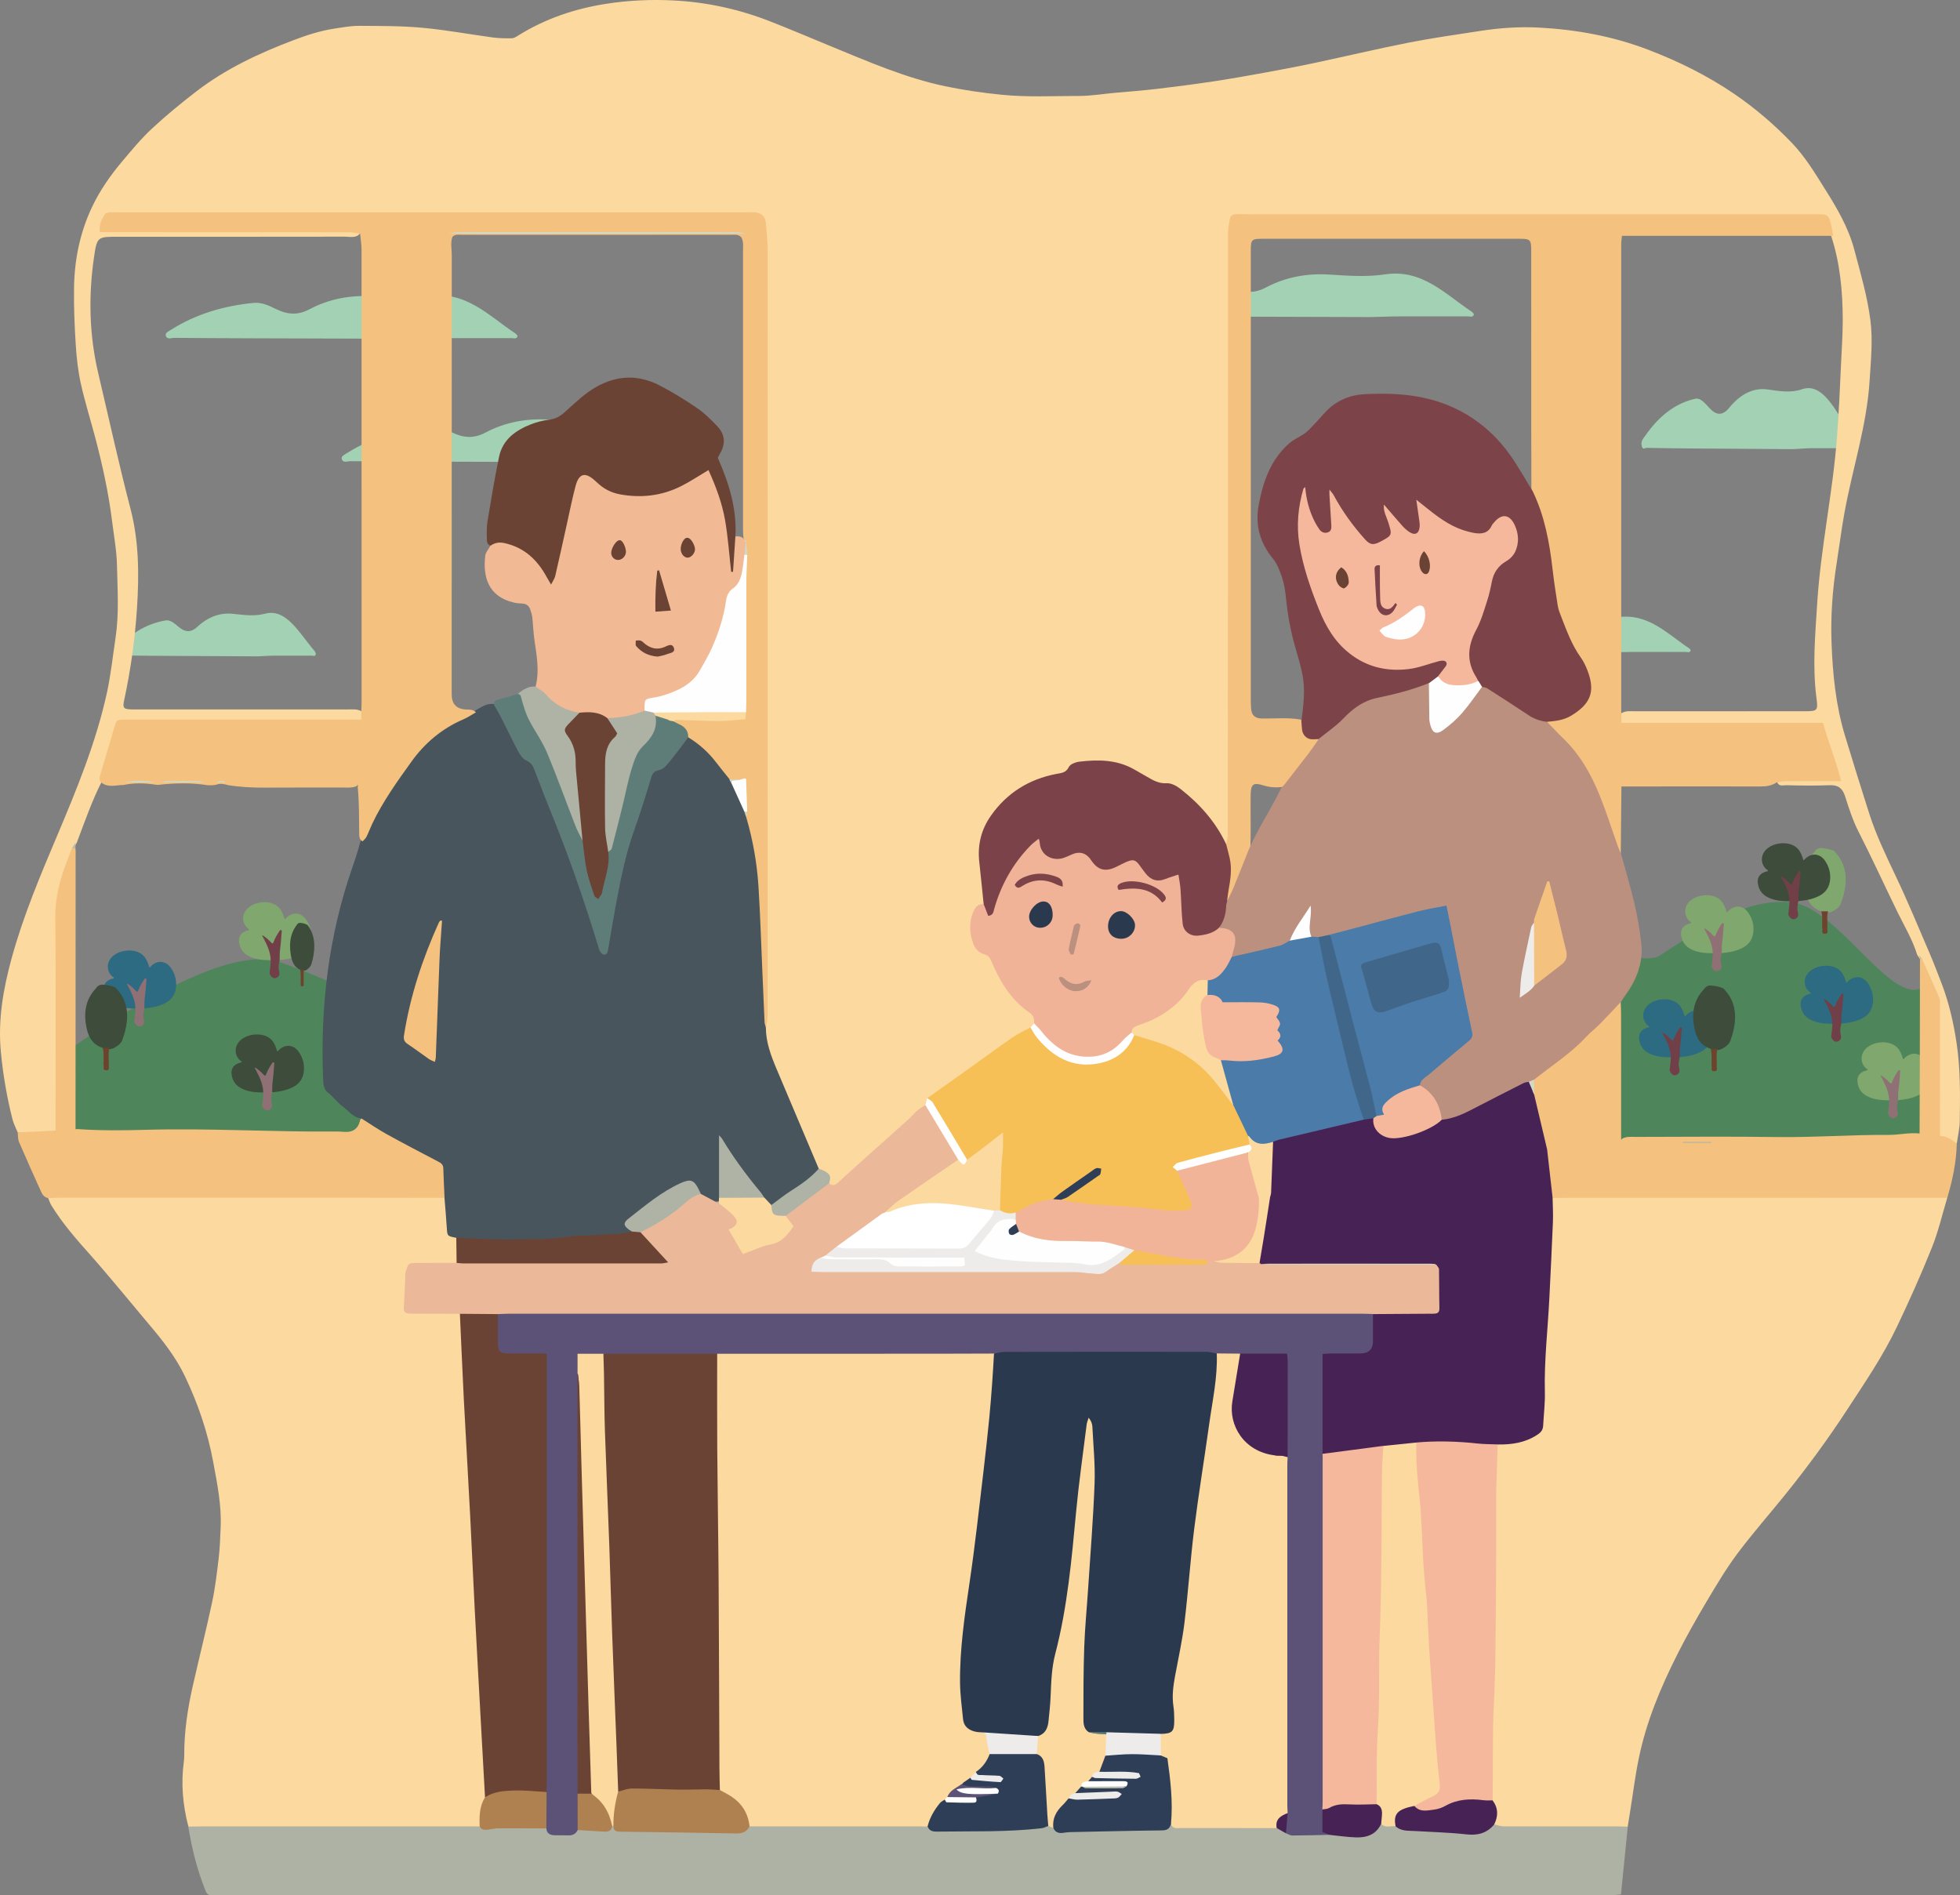 <?xml version="1.0" encoding="UTF-8"?>
<svg id="Livello_2" data-name="Livello 2" xmlns="http://www.w3.org/2000/svg" viewBox="0 0 750.31 725.49">
  <rect x="0" y="0" width="750.31" height="725.49" fill="#808080" stroke="none"/>
  <defs>
    <style>
      .cls-1 {
        fill: #fcd99e;
      }

      .cls-1, .cls-2, .cls-3, .cls-4, .cls-5, .cls-6, .cls-7, .cls-8, .cls-9, .cls-10, .cls-11, .cls-12, .cls-13, .cls-14, .cls-15, .cls-16, .cls-17, .cls-18, .cls-19, .cls-20, .cls-21, .cls-22, .cls-23, .cls-24, .cls-25, .cls-26, .cls-27, .cls-28, .cls-29, .cls-30, .cls-31, .cls-32, .cls-33, .cls-34, .cls-35, .cls-36, .cls-37 {
        stroke-width: 0px;
      }

      .cls-2 {
        fill: #ebb899;
      }

      .cls-3 {
        fill: #b9bcaa;
      }

      .cls-4 {
        fill: #49555d;
      }

      .cls-5 {
        fill: #7b4249;
      }

      .cls-6 {
        fill: #f4c17e;
      }

      .cls-7 {
        fill: #bb907f;
      }

      .cls-8 {
        fill: #aeb3a5;
      }

      .cls-9 {
        fill: #4f855b;
      }

      .cls-10 {
        fill: #5f7d78;
      }

      .cls-11 {
        fill: #40678a;
      }

      .cls-12 {
        fill: #472355;
      }

      .cls-13 {
        fill: #5c5176;
      }

      .cls-14 {
        fill: #d3d8c4;
      }

      .cls-15 {
        fill: #6b4334;
      }

      .cls-16 {
        fill: #d1d6c3;
      }

      .cls-17 {
        fill: #80a76d;
      }

      .cls-18 {
        fill: #f1b498;
      }

      .cls-19 {
        fill: #8f7074;
      }

      .cls-20 {
        fill: #2c6b81;
      }

      .cls-21 {
        fill: #edeceb;
      }

      .cls-22 {
        fill: #aeb2a4;
      }

      .cls-23 {
        fill: #f6b89c;
      }

      .cls-24 {
        fill: #af8150;
      }

      .cls-25 {
        fill: #6e432d;
      }

      .cls-26 {
        fill: #fefffe;
      }

      .cls-27 {
        fill: #2f3e57;
      }

      .cls-28 {
        fill: #fefefe;
      }

      .cls-29 {
        fill: #7c4449;
      }

      .cls-30 {
        fill: #703f47;
      }

      .cls-31 {
        fill: #f7c057;
      }

      .cls-32 {
        fill: #3d4c3b;
      }

      .cls-33 {
        fill: #f0b398;
      }

      .cls-34 {
        fill: #2a394e;
      }

      .cls-35 {
        fill: #f2ba94;
      }

      .cls-36 {
        fill: #a2d1b4;
      }

      .cls-37 {
        fill: #4b7ba8;
      }
    </style>
  </defs>
  <g id="illustrazioni">
    <g>
      <path class="cls-9" d="M452.68,383.41s64.92-71.77,90.62-59.67c25.68,12.1,79.03,50.6,92.44,41.84,13.41-8.76,32.42-22.53,50.57-20.06,18.15,2.46,39.79,42.86,51.05,31.32,11.28-11.53-.94,100.52-.94,100.52l-241.96-16.58-41.78-77.36v-.02Z"/>
      <path class="cls-17" d="M697.2,348.83c-3.96-1.22-5.56-4.4-6.26-8.05-1.02-5.39-.34-10.49,3.66-14.69.73-1.13,1.72-1.65,3.07-1.42,1.51.09,2.97.43,4.37,1.02,5.07,5.1,5.28,11.19,3.52,17.64-.15.59-.4,1.16-.6,1.73-.42,2.04-1.98,3.01-3.62,3.91-.56.23-1.14.37-1.75.37-.85.05-1.7.12-2.39-.51h-.02Z"/>
      <path class="cls-25" d="M699.8,348.85c-.59,2.19-.09,4.45-.29,6.66-.06.71.6,1.92-.93,1.93-1.55,0-.77-1.22-.99-1.92-.03-.12-.03-.25-.05-.37-.02-2.1.25-4.23-.32-6.3h2.6-.02Z"/>
      <path class="cls-17" d="M723.19,421.19c-2.5,0-4.99-.14-7.34-1.08-2.21-.88-3.91-2.29-4.56-4.71-.83-3.12.37-5.04,3.65-5.76-.03-.48-.48-.56-.74-.82-1.67-1.59-2.05-4-.97-6.03,2.22-4.19,9.98-5.18,13.16-1.68,1.13,1.24,1.67,2.78,2.12,4.36.4-.06.54-.4.79-.63,2.44-2.24,5.55-1.95,7.45.79,1.55,2.22,2.26,4.73,1.98,7.43-.28,2.77-1.68,4.82-4.17,6.09-2.49,1.27-5.18,1.75-7.93,1.99-.65-1.17-.39-2.44-.23-3.65.28-2.16.32-4.36.65-6.52.03-.17.02-.34-.17-.57-.77.8-1.25,1.76-1.72,2.75-1.05,2.32-1.11,2.32-2.9.59-.45-.43-.93-.85-1.51-1.25,1.19,2.3,2.21,4.62,2.69,7.11.11.53.34,1.1-.23,1.55v.06Z"/>
      <path class="cls-19" d="M723.19,421.19c-.08-3.23-1.47-6.03-2.94-8.79-.11-.2-.42-.36-.17-.74,1.21.71,2.22,1.65,3.17,2.66.53.54.79.7,1.1-.19.48-1.38,1.25-2.63,2.04-3.85.19-.28.37-.7.74-.62.45.11.28.57.25.88-.17,2.18-.31,4.36-.6,6.5-.19,1.38-.11,2.73-.17,4.11-.31,1.36-.6,2.7-.22,4.09.12.79.37,1.56-.34,2.24-1.21,1.14-2.58.65-3.31-1.24.14-1.7.49-3.37.45-5.08v.02Z"/>
      <path class="cls-9" d="M6.79,416.44s71.88-57.91,100.31-48.14c28.43,9.76,87.48,40.84,102.31,33.76,14.85-7.08,35.88-18.17,55.98-16.19,20.1,1.99,44.03,34.58,56.52,25.28,12.48-9.3-72.57,91.58-72.57,91.58l-196.3-23.84-46.24-62.42v-.02Z"/>
      <path class="cls-36" d="M158.81,129.69c-20.97-.06-41.92-.12-62.88-.19-9.7-.05-19.42-.06-29.12-.17-1.16,0-2.9.82-3.35-.85-.31-1.11,1.19-1.72,2.1-2.3,9.66-6.1,20.33-9.13,31.6-10.24,3.06-.29,5.86,1.08,8.53,2.38,4.28,2.09,8.25,2.46,12.73.09,7.54-3.99,15.68-5.53,24.32-4.99,7.06.45,14.32.99,21.24-.06,14.32-2.18,23.05,7.48,33.25,14.23.4.26.97.93.88,1.19-.43,1.16-1.56.63-2.36.65-8.41.03-16.81-.03-25.2,0-3.91,0-7.83.17-11.74.26h.02Z"/>
      <path class="cls-36" d="M226.17,176.9c-20.97-.06-41.92-.12-62.88-.19-9.7-.05-19.42-.06-29.12-.17-1.16,0-2.9.82-3.35-.85-.31-1.11,1.19-1.72,2.1-2.3,9.66-6.1,20.33-9.13,31.6-10.24,3.06-.29,5.86,1.08,8.53,2.38,4.28,2.09,8.25,2.46,12.73.09,7.54-3.99,15.68-5.53,24.32-4.99,7.06.45,14.32.99,21.24-.06,14.32-2.18,23.05,7.48,33.25,14.23.4.26.97.93.88,1.19-.43,1.16-1.56.63-2.36.65-8.41.03-16.81-.03-25.2,0-3.91,0-7.83.17-11.74.26h.02Z"/>
      <path class="cls-36" d="M98.54,251.25c-11.93-.06-23.87-.12-35.8-.19-5.53-.05-11.05-.06-16.58-.17-.66,0-1.65.82-1.92-.85-.17-1.11.68-1.72,1.19-2.3,5.5-6.1,11.57-9.13,17.98-10.24,1.75-.29,3.34,1.08,4.85,2.38,2.44,2.09,4.7,2.46,7.25.09,4.3-3.99,8.93-5.53,13.84-4.99,4.02.45,8.16.99,12.1-.06,8.16-2.18,13.13,7.48,18.93,14.23.23.26.56.93.51,1.19-.25,1.16-.88.63-1.34.65-4.79.03-9.56-.03-14.35,0-2.22,0-4.45.17-6.69.26h.03Z"/>
      <path class="cls-36" d="M524.91,121.37c-20.97-.06-41.92-.12-62.88-.19-9.7-.05-19.42-.06-29.12-.17-1.16,0-2.9.82-3.35-.85-.31-1.11,1.19-1.72,2.1-2.3,9.66-6.1,20.33-9.13,31.6-10.24,3.06-.29,5.86,1.08,8.53,2.38,4.28,2.09,8.25,2.46,12.73.09,7.54-3.99,15.68-5.53,24.32-4.99,7.06.45,14.32.99,21.24-.06,14.32-2.18,23.05,7.48,33.25,14.23.4.26.97.93.88,1.19-.43,1.16-1.56.63-2.36.65-8.41.03-16.81-.03-25.2,0-3.91,0-7.83.17-11.74.26h.02Z"/>
      <path class="cls-36" d="M686.61,171.94c-12.79-.09-25.6-.19-38.39-.26-5.93-.06-11.85-.09-17.78-.25-.71-.02-1.78,1.14-2.05-1.19-.19-1.56.73-2.43,1.28-3.23,5.9-8.56,12.41-12.82,19.3-14.37,1.87-.42,3.58,1.51,5.21,3.34,2.61,2.92,5.04,3.45,7.77.12,4.6-5.59,9.58-7.76,14.85-7,4.31.62,8.75,1.39,12.98-.09,8.75-3.06,14.08,10.49,20.3,19.98.25.37.6,1.31.54,1.67-.26,1.62-.94.9-1.45.9-5.13.05-10.26-.03-15.39,0-2.39.02-4.77.25-7.17.37l.02.02Z"/>
      <path class="cls-36" d="M614.7,249.81c-17.32-.05-34.66-.11-51.98-.15-8.02-.03-16.05-.05-24.07-.14-.96,0-2.39.68-2.78-.7-.25-.93.97-1.42,1.73-1.9,7.99-5.04,16.81-7.56,26.13-8.47,2.53-.25,4.85.9,7.05,1.96,3.54,1.73,6.81,2.02,10.52.08,6.24-3.29,12.96-4.57,20.12-4.13,5.84.37,11.84.82,17.57-.05,11.85-1.81,19.07,6.18,27.49,11.76.34.22.8.77.73.97-.36.96-1.28.53-1.96.53-6.95.03-13.89-.02-20.84,0-3.23,0-6.47.14-9.7.22l.02.02Z"/>
      <path class="cls-1" d="M6.79,433.52c-.68-1.68-1.58-3.31-2.01-5.05-2.15-8.48-3.62-17.04-4.45-25.79-1.17-12.3.91-24.09,4.09-35.75,4.42-16.16,10.91-31.57,17.43-46.97,7.54-17.83,14.91-35.77,19.08-54.77,1.51-6.94,2.24-14.04,3.31-21.09,1.38-9.19.73-18.45.54-27.66-.11-5.59-1.16-11.19-1.85-16.76-1.33-10.74-3.62-21.31-6.37-31.77-1.84-7.01-4.03-13.95-5.61-21.01-1.08-4.91-1.65-9.98-1.96-15-.46-7.25-.76-14.51-.65-21.77.15-10.69,2.26-21.06,6.84-30.78,3.01-6.38,7.05-12.19,11.59-17.57,3.65-4.31,7.26-8.71,11.39-12.55,5.39-5.02,11.11-9.7,16.95-14.2,11.25-8.68,23.99-14.62,37.21-19.64,5.08-1.93,10.21-3.6,15.59-4.42,3.18-.48,6.38-1.1,9.58-1.08,8.07.05,16.18,0,24.2.74,9.02.82,17.97,2.5,26.96,3.71,2.39.32,4.84.36,7.25.31.83,0,1.72-.57,2.47-1.05,10.34-6.44,21.62-10.26,33.59-12.13,8.68-1.36,17.44-1.75,26.2-1.28,12.48.66,24.63,3.32,36.29,7.85,7.96,3.09,15.79,6.46,23.69,9.7,14.28,5.87,28.44,12.07,43.66,15.27,7.09,1.48,14.23,2.52,21.46,3.24,9.93,1.02,19.84.48,29.76.48,4.57,0,9.15-.77,13.72-1.19,5.38-.49,10.77-.88,16.15-1.51,7.18-.85,14.37-1.79,21.52-2.86,6.47-.97,12.92-2.12,19.36-3.29,6.44-1.17,12.89-2.39,19.3-3.75,12.04-2.55,24.01-5.41,36.08-7.79,9.13-1.79,18.36-3.09,27.55-4.51,7.42-1.14,14.91-1.67,22.39-1.27,14.32.76,28.29,3.29,41.78,8.45,11.7,4.47,22.84,9.98,33.17,17.04,7.91,5.42,15.17,11.65,21.83,18.57,5.15,5.35,8.92,11.65,12.82,17.86,4.56,7.23,8.9,14.65,11.12,22.98,2.39,8.99,5.05,18.02,6.21,27.21.96,7.57.17,15.42-.32,23.13-1.08,17.2-6.55,33.59-9.61,50.42-1.17,6.44-1.98,12.95-3,19.41-1.59,10.03-2.33,20.13-1.96,30.28.43,12.08,1.62,24.1,5.16,35.75,3.01,9.92,6.09,19.82,9.25,29.7,2.64,8.25,6.38,16.04,10.1,23.86,4.56,9.58,8.61,19.39,12.79,29.12,1.73,4.02,3.31,8.11,4.87,12.21,2.8,7.34,4.53,14.94,5.7,22.71,1.5,9.98,1.36,19.99,1.22,30.02-.05,2.83-.74,5.64-1.14,8.47-2.73-.22-4.96-1.53-6.97-3.29-.63-1.67-.46-3.41-.46-5.13,0-13.36-.14-26.75.06-40.11.08-5.11-.87-9.83-3.17-14.32-1.16-2.26-1.96-4.67-3.07-6.95-.46-.83-1-1.64-1.55-2.43-1.76-5.78-4.9-10.97-7.52-16.33-5.02-10.27-9.76-20.69-14.96-30.87-2.21-4.33-3.68-8.98-5.16-13.6-.96-2.95-2.6-4.26-5.82-4.14-5.53.22-11.09.14-16.64,0-1.28-.03-3.12.7-3.55-1.53,1.3-1.31,3-1.07,4.57-1.08,4.62-.05,9.24,0,13.86-.03,1.25,0,2.55.19,3.72-.54.76-.97.31-1.99,0-2.95-1.45-4.64-3.15-9.18-4.5-13.84-.76-2.64-2.75-2.73-4.91-2.73h-34.66c-11.33,0-22.65.08-33.96-.05-4.16-.05-4.88-1-3.97-4.62,1.75-1.27,3.77-.93,5.7-.93,21.49-.03,42.98,0,64.49-.02,5.22,0,5.39-.14,4.73-5.24-1.56-11.99-.46-23.99.29-35.94,1.34-21.34,5.96-42.3,7.57-63.63.71-9.32,1.16-18.66,1.56-28,.25-5.65.66-11.31.66-16.95-.03-10.99-1.02-21.92-4.53-32.46-1.21-4.67-4.2-7-8.98-7h-213.16c-7.26,0-7.54.26-7.56,7.63,0,75.08,0,150.15-.02,225.24,0,2.29.36,4.64-.65,6.83-2.36,1.53-2.69-.85-3.34-1.96-2.98-5.13-6.54-9.78-10.89-13.83-1.7-1.58-3.52-3-5.33-4.42-1.19-.94-2.55-1.79-4.08-1.76-3.94.09-7.17-1.73-10.21-3.8-6.94-4.71-14.65-5.19-22.62-4.56-1.28.11-2.78.28-3.51,1.28-2.15,2.94-5.33,3.32-8.47,4.09-10.43,2.55-18.23,8.62-23.61,17.86-3.68,6.3-3.04,13.02-2.26,19.87.4,3.49,1.65,7,.54,10.58-6.61,5.16-6.18,14.43.91,18.63,1.27.76,2.09,1.73,2.66,3.04,3.31,7.6,7.57,14.48,14.49,19.39,1.58,1.11,2.18,2.63,1.48,4.53-.4.77-1.04,1.36-1.67,1.93-13.12,8.85-26.17,17.77-38.86,27.24-.59.77-.8,1.75-1.41,2.52-10.55,9.66-21.41,18.94-31.84,28.74-1.55,1.45-3.12,3.45-5.47,1.08.4-3.34-2.38-4.37-4.36-5.99-1.59-2.29-2.49-4.93-3.54-7.46-4.93-11.88-10.09-23.67-14.79-35.66-1.47-3.74-2.5-7.65-1.64-11.79.31-9.7,0-19.41,0-29.11V95.27c0-2.77.08-5.55-.49-8.28-.74-3.57-1.67-4.36-5.38-4.59-.7-.05-1.39-.03-2.09-.03H46.3c-5.05,0-5.76.45-6.52,3.83-.05.22.05.46.14.77,1.44,1.22,3.23.76,4.9.76,29.12.03,58.25,0,87.36.05,1.98,0,4.23-.6,5.75,1.44-1.51,2.09-3.79,1.38-5.75,1.38-29.02.06-58.02.03-87.03.03-7.79,0-8.02-.03-9.16,7.82-2.16,14.86-1.85,29.7,1.61,44.39,4.08,17.32,7.88,34.7,12.36,51.93,3.26,12.5,3.32,25.32,2.47,38.21-.77,11.8-2.39,23.42-4.88,34.96-.7,3.21-.26,3.62,3.48,3.63,15.48.03,30.98,0,46.46,0h35.72c1.82,0,3.72-.29,5.38.85,1.14,2.3.19,3.48-2.12,3.86-1.48.25-3,.17-4.5.17H51.35c-5.96,0-6.04,0-7.46,5.76-1.38,5.59-3.65,10.94-4.76,16.61-3.92,7.65-6.71,15.78-9.75,23.79-.62.99-1.04,2.05-1.36,3.17-.19.56-.23,1.16-.48,1.67-5.01,10.41-5.45,21.48-5.3,32.8.31,22.28.09,44.58.08,66.87,0,1.93.31,3.96-.82,5.75-4.87,1.56-9.8,1.47-14.77.63l.06.02Z"/>
      <path class="cls-1" d="M72.12,699.21c-2.16-8.2-2.89-16.52-1.73-24.95.11-.8.14-1.61.14-2.41-.03-8.9,1.28-17.64,3.23-26.3,2.43-10.77,5.15-21.48,7.45-32.26,1.19-5.59,1.85-11.33,2.53-17.01.45-3.88.56-7.8.73-11.7.37-8.47-1.34-16.72-2.86-24.97-2.09-11.39-5.81-22.25-10.78-32.71-3.46-7.26-8.34-13.5-13.49-19.59-3.86-4.57-7.66-9.21-11.51-13.78-3.63-4.31-7.25-8.65-11-12.86-5.45-6.1-10.85-12.25-15.16-19.25-.53-.85-.82-1.85-1.22-2.8,1.79-1.82,4.11-1.24,6.23-1.24,46.61-.03,93.21-.03,139.83-.02,1.84,0,3.71-.17,5.47.53,1.21.62,1.39,1.79,1.42,2.94.08,2.43.8,4.81.7,7.2-.12,2.61,1.04,4.36,2.97,5.82.96,3.2,1.07,6.4-.09,9.56-1.9,1.55-4.17.97-6.3,1.04-2.75.09-5.52.05-8.28.03-2.55,0-3.83,1.25-4,3.72-.26,3.79,0,7.59-.25,11.37-.12,2.02,1.39,2.13,2.8,2.18,4.25.12,8.51,0,12.76.06,1.59.03,3.24-.17,4.6.99,1.44,3.15,1.1,6.61,1.27,9.87.53,10.14,1.14,20.27,1.61,30.41.56,11.97,1.11,23.96,1.93,35.92.36,5.07.51,10.15.7,15.2.59,15.79,1.62,31.57,2.36,47.34.68,14.63,1.36,29.26,2.39,43.88.05.7.02,1.39-.08,2.07-.87,3.09-1.98,6.12-1.95,9.39,0,1.02-.23,2.07-1.27,2.67-1.41.66-2.92.6-4.42.6-33.91,0-67.83.02-101.74,0-1.7,0-3.49.23-4.96-1l-.02.03Z"/>
      <path class="cls-1" d="M745.44,458.49c-1.93,6.38-3.41,12.93-5.89,19.08-4.11,10.26-8.64,20.36-13.4,30.35-5.36,11.26-12.41,21.55-19.22,31.98-7.18,11-14.96,21.57-23.18,31.81-6.2,7.71-12.78,15.14-18.7,23.07-4.4,5.89-8.16,12.27-11.93,18.6-3.83,6.44-7.51,12.98-10.89,19.65-6.46,12.78-11.99,25.96-14.88,40.05-1.41,6.84-2.26,13.8-3.37,20.7-.29,1.82-.59,3.63-.88,5.44-1.38,1.16-3.04.96-4.64.96-13.86.03-27.7.03-41.56,0-1.61,0-3.24.12-4.7-.8-.56-.51-.8-1.22-.56-1.87,1.14-3.2.06-6.09-1.14-8.98-.42-11.54-.66-23.08.15-34.61.49-6.92.22-13.86.22-20.78.02-20.21,1.04-40.4.83-60.61-.06-5.5.66-11.05.62-16.59,0-1.04.12-2.09.68-3,.82-.99,1.99-1.05,3.15-1.16.8-.08,1.62-.05,2.43-.12,8-.74,11.25-3.97,11.7-11.91.28-4.96.11-9.92.08-14.89-.06-9.7,1.21-19.33,1.9-28.99.76-10.72.96-21.43.91-32.17,0-1.92-.4-3.97,1.16-5.59,1.59-.93,3.35-.74,5.08-.76,46.91,0,93.83-.02,140.74,0,1.81,0,3.74-.34,5.27,1.1v.05Z"/>
      <path class="cls-22" d="M572.01,698.39c1.17.25,2.36.71,3.54.73,14.48.05,28.97.03,43.45.03,1.38,0,2.75.06,4.13.09-.87,8.58-1.73,17.17-2.61,25.94-1,.09-1.88.2-2.78.26-.7.05-1.39,0-2.09,0H84.24c-5.28,0-4.64.87-6.63-4.5-2.63-7.05-4.3-14.34-5.55-21.72,1.96-.03,3.92-.08,5.89-.08h105.64c6.8-.28,13.6-.48,20.39-.36,1.61.03,3.24-.12,4.79.46,3.83,3.14,7.59,3.38,12.28.76,2.33-.71,4.71-.56,7.03-.08,2.22.46,4.25.19,6.15-1.04.42-.05.8.03,1.17.23,1.53,1.02,3.26,1.04,4.99,1.04,6.23,0,12.44.17,18.66-.05,6.35-.22,12.64.63,18.97.79,3.32.08,6.41-.31,9.1-2.41,1.56-.54,3.18-.48,4.81-.48h57.8c1.61,0,3.23-.06,4.81.43,2.35,1.41,4.9,1.76,7.62,1.75,12.9-.03,25.82.25,38.66-1.56,1.08.05,2.07.37,3.03.88,1.11.63,2.24,1.07,3.6.96,8.75-.65,17.51,0,26.25-.36,5.01-.2,10.12-.08,14.94-1.93,2.72.68,5.48.53,8.24.57,10.34.15,20.69-.37,31.03.28,1.76.46,3.12,1.85,4.94,2.19,5.18.74,10.4.15,15.59.4,2.29-.05,4.57.03,6.83.48,5.21,1.04,9.67-.4,13.52-3.99,1.76-.08,3.52,0,5.25.36,3.24,1.34,6.61,1.85,10.12,1.78,5.98-.14,11.96-.08,17.88,1.05,2.61.49,5.01-.19,7.23-1.61.85-.54,1.53-1.45,2.72-1.28l.02-.03Z"/>
      <path class="cls-6" d="M170.18,458.52c-11.67-.02-23.33-.05-35-.05H22.9c-1.5,0-3,.09-4.5.14-1.58-.29-2.26-1.5-2.83-2.78-2.78-6.2-5.59-12.39-8.27-18.63-.48-1.1-.37-2.46-.53-3.69,4.82-.23,9.66-.48,14.48-.71,2.73-.62,5.55-.17,8.3-.6,8.75.63,17.47.54,26.24.29,24.33-.68,48.67.88,73,.65.93,0,1.84.05,2.77.12,3.49.32,5.59-1.17,6.3-4.48.97-1.88,2.16-.71,3.09-.06,5.79,3.99,12.08,7.12,18.11,10.72,2.67,1.59,5.45,2.97,8.36,4.09,2.18.85,3.31,2.33,3.23,4.74-.08,2.3.08,4.59.48,6.88.2,1.19.46,2.56-.96,3.37h0Z"/>
      <path class="cls-6" d="M745.44,458.49c-50.37,0-100.74.02-151.11.03-1.08-.68-1.5-1.79-1.56-2.92-.25-4.81-.97-9.56-1.24-14.37-.03-.59.17-1.13.51-1.61,3.72-1.53,7.74-1.38,11.57-1.44,10.04-.15,20.09-.7,28.74-.49-2.12-.02-5.65.08-9.18-.05-.97-.03-2.78.6-2.35-1.65,1.68-1.05,3.57-.79,5.39-.79,18-.02,35.98-.2,53.98.05,14.31.2,28.57-.9,42.88-.82,3.91.02,7.79-.96,11.73-.54,2.66.14,5.44-.73,7.88,1.02,2.58-.09,4.47,1.42,6.4,2.81-.17,7.11-1.61,13.98-3.63,20.77h-.02Z"/>
      <path class="cls-4" d="M170.18,458.52c-.17-3.77-.37-7.54-.48-11.33-.05-1.39-.83-1.96-1.93-2.53-6.6-3.46-13.21-6.89-19.75-10.51-3.29-1.82-6.41-3.97-9.61-5.98-3.15-.31-4.9-2.87-7.15-4.56-2.12-1.58-3.68-3.8-5.79-5.44-1.58-1.22-1.7-3.17-1.78-5.05-1.13-27.81,2.09-55.04,11.31-81.41,1.07-3.04,2.07-6.12,2.86-9.25,4.67-8.98,9.56-17.8,15.23-26.24,6.6-9.81,14.46-17.88,25.56-22.42,1.17-.48,2.27-1.11,3.32-1.84,2.32-1.25,4.48-2.98,7.39-2.41,1.5.85,2.15,2.36,2.87,3.8,1.99,3.91,3.99,7.82,5.9,11.76,1.11,2.32,2.46,4.34,4.74,5.78,2.47,1.56,3.32,4.4,4.25,6.97,3.26,8.88,6.67,17.71,10.09,26.53,4.62,11.96,8.37,24.2,12.36,36.36.34,1.05.46,2.26,1.7,3.11,1.22-2.56,1.47-5.22,1.88-7.79,2.67-16.42,5.98-32.68,12.27-48.19,1.34-3.32,1.84-6.91,2.95-10.31.45-1.36.93-2.7,2.41-3.17,3.69-1.17,5.69-4.13,7.74-7.08,1.3-1.87,2.13-4.14,4.3-5.32,1.53-.36,2.6.54,3.72,1.33,5.42,3.8,9.33,8.98,13.02,14.35.17.28.32.57.46.87.23.43.46.87.71,1.3,2.13,3.43,3.51,7.2,4.94,10.94.26.9.7,1.73,1,2.63,2.97,8.68,4.16,17.72,4.67,26.79,1,17.68,1.67,35.38,1.84,53.09,0,5.65,1.96,10.82,4.11,15.93,5.36,12.72,10.75,25.42,16.13,38.13,0,1.7-1.34,2.7-2.39,3.54-4.96,3.97-10.29,7.45-15.74,10.74-1.68-.42-2.35-2.01-3.51-3.04-5.84-7.42-11.93-14.65-15.88-22.11.51,2.6.11,6.35.15,10.07.05,3.92.12,7.85-.06,11.76-.06.56-.23,1.08-.56,1.55-.4.4-.91.56-1.47.57-2.19-.54-3.94-1.96-5.92-2.95-4.42-6.47-3.86-5.25-10.03-2.32-6.09,2.9-10.95,7.54-16.33,11.48-1.36,1-1.61,2.16-.39,3.49.9.97.96,1.81-.43,2.38-4.11,1.53-8.45,1.02-12.67,1.34-12.38.96-24.78,1.93-37.22,1.61-4.48-.12-8.93-.83-13.44-.71-1.04.03-2.07-.17-2.89-.94-3.48-.65-3.41-.65-3.62-4.06-.23-3.74-.57-7.48-.87-11.22v-.02Z"/>
      <path class="cls-6" d="M138.31,272.49c.03-1.27.11-2.53.11-3.8,0-57.69,0-115.39-.02-173.06,0-2.05-.36-4.13-.54-6.18-1.33-.2-2.67-.56-4-.56-30.5-.03-61.01-.03-91.51-.03h-4.13c-.36-2.86.7-4.9,1.92-6.83.28-.45,1.16-.65,1.79-.73,1.02-.12,2.07-.03,3.12-.03h241.26c.93,0,1.85-.08,2.77.03,2.56.29,3.91,1.61,4.13,4.22.29,3.55.65,7.11.65,10.66.03,97.62.03,195.22,0,292.84,0,1.44-.42,2.86-.63,4.3-.19-.65-.51-1.28-.54-1.93-.31-6.67-.57-13.35-.87-20.02-.46-10.58-.79-21.18-1.45-31.75-.57-9.09-2.12-18.03-4.71-26.79.22-.87-.11-1.7-.17-2.55-1.42-3.38-.63-6.95-.85-10.41-.09-.6-.39-.96-1.08-.87-.31.06-.6.09-.93.12-1.19.06-2.36.08-3.32-.8-1.72-2.15-3.48-4.26-5.15-6.46-2.95-3.89-6.54-7.08-10.69-9.61-1.39-1.87-2.56-3.92-4.93-4.84-.77-.29-1.21-.99-.79-1.92.73-.79,1.64-.71,2.56-.62,6.57.56,13.12.28,19.67-.11,1.82-.11,4.51.53,4.54-2.8-.05-18.11-.17-36.22.06-54.31.02-1.64.29-3.21.63-4.77.08-1.88.26-3.77-.39-5.61-.11-.43-.17-.87-.2-1.3-.25-2.07-.19-4.14-.19-6.23v-103.4c0-1.82.29-3.71-.59-5.42-1.04-1.28-2.47-1.05-3.85-1.05h-103.21c-1.24,0-2.56-.26-3.58.79-.82,2.27-.26,4.59-.26,6.88-.03,54.93-.03,109.84-.03,164.77v3.46c.01,3.7,1.82,5.63,5.42,5.81,1.38.06,2.8-.03,3.88,1.1-1.61.9-3.14,1.95-4.81,2.67-8.19,3.52-14.77,9.05-19.9,16.21-5.45,7.59-10.92,15.2-14.97,23.7-.79,1.67-1.42,3.41-2.24,5.07-.32.66-.97,1.16-1.47,1.73-1.39-.7-1.31-2.07-1.31-3.28-.08-5.79,0-11.59-.56-17.37.05-.34.11-.66.06-1.02-.28.22-.45.56-.82.68-1.56.54-3.18.4-4.79.4-10,.02-19.98-.05-29.97.03-4.73.03-9.41-.2-14.06-.94-1.51-.42-3.04-.8-4.62-.17-1.59.31-3.18.29-4.76-.03-5.41-.7-10.82-.59-16.22-.05-.82.17-1.62.17-2.44.03-4-.59-7.99-.68-11.97.12-2.92.05-5.98,1.21-8.65-.96-.8-.88-.68-1.76-.34-2.87,1.85-6.04,3.6-12.13,5.39-18.2.87-2.95.91-2.98,4.48-2.98h90.06v-2.97Z"/>
      <path class="cls-6" d="M680.22,299.45c-1.88,1.28-3.97,1.62-6.23,1.61-16.36-.03-32.72,0-49.09,0h-4.2c-.08,8.73-.17,17.2-.25,25.66-2.12-.62-1.92-2.67-2.44-4.17-2.24-6.4-4.17-12.9-6.97-19.1-3.96-8.79-9.07-16.75-16.3-23.25-1.22-1.1-3.24-2.04-2.43-4.39,1.67-.88,3.62-.73,5.35-1.36,9.1-3.32,13.06-9.5,8.53-18.85-1.92-3.96-4.5-7.51-6.43-11.48-4.11-8.5-5.35-17.6-6.44-26.79-1.1-9.19-2.63-18.29-6.49-26.82-.48-1.05-.85-2.15-.6-3.35-.12-30.28,0-60.55-.06-90.82,0-4.71-.22-4.93-4.84-4.94-32.59-.02-65.19-.02-97.77,0-4.5,0-4.74.23-4.74,4.67v172.28c0,.93.06,1.85.11,2.77.15,2.64,1.42,3.88,4.17,3.92,4.84.09,9.7-.45,14.52.36.97.31,1.58,1.05,1.61,2.01.08,3.45,2.33,4.67,5.24,5.25,1.19,1.33.15,2.39-.56,3.34-3.41,4.5-7.01,8.85-10.27,13.46-.7.97-1.64,1.61-2.84,1.81-2.43.29-4.77.12-7.14-.62-3.96-1.24-4.85-.48-4.9,3.82-.08,7.01.12,14.03-.11,21.03-1.78,6.32-4.77,12.18-7.08,18.29-.25.66-.71,1.59-1.78.82-1.17-2.02-.36-4.08.02-6.06.76-4.05.51-8-.48-11.94-.28-1.08-.77-2.22.09-3.29.22-1.44.62-2.87.62-4.31.03-76.57.02-153.15.06-229.74,0-1.81.37-3.63.68-5.44.23-1.34,1.21-1.87,2.52-1.85,1.96.02,3.92.05,5.89.05h215.92c4.85,0,4.87,0,6.06,4.87.26,1.11.39,2.24.56,3.37h-80.82c-.12,1.22-.29,2.1-.29,2.98v178.67c0,.46.05.93.06,1.38v3.4h77.18c2.05,7.49,4.99,14.43,6.94,22.31h-3.89c-5.76,0-11.54-.03-17.3.02-1.11,0-2.24.29-3.35.45l-.02.02Z"/>
      <path class="cls-2" d="M268.29,457.02c1.84.99,3.68,1.98,5.52,2.95.57.36,1.24.22,1.84.4,1.42.54,2.53,1.56,3.71,2.47,3.85,3,4.08,4.76,1.13,8.59.77,2.1,2.41,3.82,3.29,5.92.57,1.34,1.61,1.44,2.86,1.04,3.83-1.21,7.59-2.67,11.37-4,2.13-.76,3.14-2.9,4.36-4.71-.17-1.67-2.49-2.3-1.9-4.23,2.44-3.83,6.98-5.13,10.03-8.27,1.19-1.22,2.64-2.19,3.92-3.35.8-.73,1.62-1.79,2.97-.9,1.17,1.19,2.27.79,3.32-.17,2.49-2.24,4.94-4.5,7.43-6.72,6.43-5.76,12.89-11.51,19.3-17.27,1.38-1.24,2.58-2.66,3.97-3.86.83-.73,1.87-1.24,2.81-1.85.73.14,1.27.59,1.62,1.17,3.54,5.87,7.35,11.59,10.68,17.58.34.6.53,1.27.46,1.98-.59,1.68-2.19,2.29-3.46,3.23-7.76,5.81-16.08,10.8-23.73,16.75-.22.23-.46.43-.71.62-.51.37-1.05.71-1.56,1.08-5.79,3.83-11.05,8.39-16.84,12.24-1.58,1.17-3.15,2.35-4.68,3.58-.74.53-1.61.88-2.24,1.56-.6.68-1.39,1.28-.99,2.43,1.47.96,3.12.57,4.7.57,30.28.08,60.57,0,90.83.02,3.23,0,6.47-.08,9.69.49,2.15.39,4.11-.11,5.93-1.3,1.34-.88,2.7-1.79,4.36-2.04,10.27.15,20.53.03,30.81.09,1.05,0,2.09.02,2.97-.68.8-.37,1.65-.43,2.52-.31,4.54.82,9.13.08,13.7.31,1.25.06,2.52,0,3.77.2.43.06.85.15,1.27.28,1.59.42,3.21.26,4.84.26h56.46c1.73,0,3.46-.15,5.18.28,1.88.73,2.04,2.27,1.95,3.99-.2,3.8-.23,7.6.02,11.4.26,3.91-.62,4.99-4.62,5.05-7.26.12-14.52.12-21.8,0-1.96.2-3.92.09-5.89.09H195.23c-1.5,0-3.01.08-4.5-.09-3.63.14-7.26.06-10.89.05-1.36,0-2.75-.02-3.86-1.02-5.78-.02-11.56-.05-17.34-.06-.8,0-1.62.03-2.43-.08-1.22-.17-1.72-.9-1.62-2.18.23-3.55.36-7.12.53-10.68.05-1.04-.12-2.15.19-3.09.97-3.01.79-3.41,4.2-3.38,5.08.03,10.17-.02,15.25-.03,1.68-1.45,3.72-.97,5.64-.97,22.73-.03,45.44-.02,68.17-.03,1.24,0,2.52.26,3.99-.39-1.64-3.79-5.41-5.87-7.34-9.32-.45-1.67.82-2.27,1.9-2.84,5.72-3.06,10.92-6.86,15.95-10.94,1.42-1.16,2.89-2.84,5.19-1.88l.05-.02Z"/>
      <path class="cls-31" d="M354.96,420.38c5.53-3.94,11.08-7.86,16.61-11.8,5.35-3.82,10.63-7.73,16.04-11.46,2.15-1.48,4.57-2.58,6.88-3.85,1.36.4,1.84,1.67,2.6,2.67,4.64,6.23,10.6,10.4,18.49,10.78,6.89.34,12.56-2.44,16.64-8.16.6-.85.91-1.87,1.64-2.64,1.39-.76,2.72-.14,4.02.23,14.35,4.02,25.77,12.02,33.57,24.89.36.6.79,1.13,1.22,1.68,2.53,3.75,3.97,8.05,5.86,12.13.34,1.21.87,2.41.06,3.63-7.9,2.49-15.96,4.37-23.96,6.41-1,.26-2.02.43-2.98.87-1.56.7-.87,1.56-.11,2.39,2.19,3.31,3.63,6.97,4.96,10.65,1.28,3.52,0,5.24-3.8,5.47-2.19.14-4.42.26-6.58-.03-10.65-1.47-21.4-1.5-32.04-2.77-2.5-.29-5.08-.29-7.45-1.31-1.17-1.55.48-1.73,1.17-2.15,3.75-2.27,7.2-4.98,10.83-7.42.8-.54,1.9-.9,2.09-2.97-6.71,3.57-12.1,8.28-18.08,12.04-4.85.91-9.21,3.11-13.61,5.21-2.49.53-4.85.56-6.71-1.59-.82-1.99-.77-4.14-.45-6.13,1.04-6.27.06-12.67,1.22-18.93.14-.77.25-1.61-.19-2.67-3.17,2.16-5.98,4.67-8.92,6.98-.99.77-1.82,1.81-3.24,1.75-1.59-.53-2.05-2.05-2.84-3.26-4.47-6.78-8.19-14.03-12.89-20.67l-.05.03Z"/>
      <path class="cls-33" d="M395.9,391.77c.05-1.64-.15-3.01-1.76-4.11-7.22-4.9-11.42-12.1-14.72-19.89-.56-1.3-1.13-2.05-2.52-2.44-2.12-.59-3.62-2.09-4.34-4.13-1.5-4.22-1.7-8.48.26-12.65.74-1.59,1.87-2.6,3.75-2.43,1.51.06,1.16,1.9,2.3,2.38,1.19-.4,1.13-1.62,1.39-2.53,2.41-8.25,6.94-15.3,12.45-21.79.76-.88,1.56-1.72,2.52-2.36,1.65-1.11,2.8-1.07,3.72,1.07,2.19,5.08,4.67,5.98,9.83,3.91.85-.34,1.67-.79,2.52-1.16,3.26-1.44,4.26-1.14,6.37,1.85,3.52,5.02,5.21,5.45,10.68,2.8,5.35-2.58,6.49-2.33,9.87,2.16,2.78,3.69,4.16,4.14,8.59,2.8,4.57-1.39,5.79-.53,6.07,4.3.22,3.91-.32,7.86.36,11.76.94,5.41,3.29,6.81,8.54,5.28,1.78-.53,3.38-1.5,5.15-2.07,4.88-.2,7.25,2.26,6.74,6.98-.17,1.61-.77,3.09-1.3,4.59-2.01,4.54-3.97,9.12-9.73,10.01-3.23-.46-5.33.96-7.18,3.58-4.31,6.09-10.17,10.31-17.23,12.75-1.9.65-3.66,1.41-4.73,3.24-.71.76-1.62,1.31-2.22,2.16-6.24,8.75-18.32,10.06-27.63,3.03-3.24-2.44-6.03-5.35-7.73-9.12l-.02.02Z"/>
      <path class="cls-5" d="M466.62,355.18c-2.24,2.07-5.07,2.67-7.96,2.97-2.95.31-5.58-1.55-5.92-4.56-.49-4.34-.51-8.73-.82-13.09-.12-1.78-.48-3.54-.8-5.73-1.99.68-3.52,1.11-4.98,1.7-3.14,1.25-5.62.39-7.63-2.18-.79-1-1.51-2.02-2.27-3.06-1.47-2.01-2.39-2.35-4.68-1.44-1.5.6-2.89,1.42-4.36,2.1-4.16,1.96-6.97,1.17-9.5-2.61-1.96-2.93-4.58-3.59-7.86-1.99-.62.31-1.27.54-1.9.82-4.53,1.98-9.63-.43-9.93-5.58-.02-.34-.12-.66-.31-1.55-1.22,1.02-2.3,1.76-3.21,2.69-6.75,6.91-11.31,15.08-13.92,24.33-.31,1.1-.32,2.33-2.27,2.6-.56-1.47-1.16-3-1.75-4.54-.56-5.39-1.08-10.78-1.68-16.16-.71-6.46.73-12.35,4.48-17.68,6.16-8.75,14.59-13.95,25.01-15.96,1.93-.37,3.69-.37,4.81-2.66.54-1.11,2.66-1.88,4.14-2.05,7.18-.83,14.31-.77,20.86,2.98,1.61.91,3.21,1.82,4.81,2.75,2.36,1.38,4.59,2.72,7.66,2.55,1.73-.11,3.82,1.04,5.28,2.19,7.35,5.76,13.47,12.61,17.47,21.17.45,1.76.94,3.52,1.34,5.28.94,4.11.31,8.16-.42,12.22-.25,1.34-.37,2.72-.56,4.08.76,4,.59,7.73-3.17,10.35l.03.05Z"/>
      <path class="cls-6" d="M28.87,324.65c.03.34.08.7.08,1.04,0,35.71-.02,71.43-.03,107.14-2.55,1.05-5.1,1.05-7.65-.02,0-27.32.17-54.63-.09-81.94-.06-7.12,1.64-13.61,4.03-20.1.76-2.04,1.58-4.06,2.36-6.1.43-.42.87-.42,1.3,0v-.02Z"/>
      <path class="cls-6" d="M734.84,434.85c.03-9.7.08-19.41.09-29.09.03-12.93.05-25.86.06-38.8.25-.25.48-.25.73,0,2.24,5.02,4.56,10.01,6.69,15.06.42.99.23,2.27.23,3.41.02,16.49.02,32.99.03,49.47-2.61-.02-5.22-.03-7.83-.05v-.02Z"/>
      <path class="cls-8" d="M317.41,452.92c-1.88,1.42-3.79,2.84-5.67,4.28-3.65,2.75-7.31,5.48-10.95,8.24-1.73,1.28-3.45,1.07-4.96-.26-1.21-1.05-1.72-2.39-.56-3.88,2.49-1.82,4.88-3.79,7.49-5.44,3.88-2.46,7.62-5.04,10.68-8.5.83.36,1.73.59,2.47,1.08,2.07,1.34,2.18,1.84,1.5,4.5v-.02Z"/>
      <path class="cls-28" d="M395.9,391.77c.91.99,1.9,1.92,2.73,2.97,4.81,6.1,10.66,10.12,18.83,9.76,5.18-.22,9.21-2.5,12.52-6.38.93-1.1,2.16-1.93,3.26-2.89.71-.03,1.05.28.96,1-2.47,6.21-7.39,9.63-13.64,10.83-10.01,1.95-17.58-2.5-23.72-10.01-.93-1.14-1.59-2.52-2.38-3.79.48-.49.96-1,1.44-1.5h0Z"/>
      <path class="cls-28" d="M354.96,420.38c.7.54,1.64.93,2.07,1.62,4.45,7.28,8.81,14.62,13.19,21.94.71,1.41-.06,2.22-1.3,2.32-1.47.12-2.12-.91-2.12-2.35-4.19-6.97-8.36-13.92-12.55-20.89.23-.88.46-1.78.7-2.66v.02Z"/>
      <path class="cls-3" d="M28.87,324.65h-1.3c.46-.7.91-1.41,1.38-2.1-.03.7-.05,1.41-.08,2.1Z"/>
      <path class="cls-3" d="M735.74,366.94h-.73c-.14-.43-.26-.85-.4-1.28.37.42.76.85,1.13,1.27v.02Z"/>
      <path class="cls-15" d="M176.01,502.92c4.85.03,9.7.08,14.55.11,1.82,2.49.97,5.35,1.07,8.05.17,5.48.45,5.86,5.96,5.93,3,.03,5.99-.09,9.01.11,2.33.15,3.57,1.36,3.71,3.71.06,1.04.09,2.07.09,3.11v156.48c0,1.72.15,3.48-.57,5.11-.9,1.39-2.35,1.47-3.69,1.25-6.61-1.1-13.07-.4-19.47,1.39-.34.09-.68-.05-1-.14-.51-9.09-1.02-18.19-1.51-27.27-.82-14.96-1.67-29.93-2.44-44.88-.62-11.87-1.11-23.73-1.73-35.58-.77-14.85-1.65-29.7-2.43-44.54-.56-10.94-1-21.88-1.51-32.82l-.03-.02Z"/>
      <path class="cls-15" d="M245.18,471.7c3.41,3.71,6.83,7.43,10.6,11.53-1.16.19-1.85.4-2.55.4-25.34.02-50.68.02-76.03,0-.8,0-1.61-.14-2.41-.2-.05-3.21-.09-6.41-.12-9.63,5.18.22,10.34.4,15.51.63,5.38.23,10.75-.19,16.13-.11,4.45.06,8.9-.73,13.35-1.14.46-.05.91-.09,1.38-.11,5.18-.25,10.34-.42,15.51-.74,1.82-.11,3.63-.59,5.44-.88,1.13-.7,2.19-.73,3.18.26l.02-.02Z"/>
      <path class="cls-24" d="M185.63,688.04c3.4-2.29,7.35-2.52,11.2-2.64,4.11-.14,8.24.36,12.36.57,1.85,4.65,1.99,9.3-.08,13.94-6.18-.02-12.35-.06-18.53-.03-1.24,0-2.47.34-3.71.49-1.28.15-2.55.23-3.24-1.22-.15-3.85-.12-7.66,2.01-11.11h-.02Z"/>
      <path class="cls-12" d="M525.56,503.03c7.15-.05,14.31-.09,21.45-.14.8,0,1.62.05,2.43-.05,1.22-.15,1.61-.83,1.58-2.15-.12-4.91-.05-9.84-.15-14.77,0-.6-.66-1.21-1.04-1.79-.4-.26-.85-.34-1.31-.34-21.94.06-43.9-.14-65.84.11-.11-.23-.29-.34-.54-.34-.73-1.56-.4-3.14-.17-4.74,1-6.83,2.61-13.55,3.34-20.43.8-5.95,0-12.01,1.05-17.94.19-1.02.08-2.07.46-3.06.88-1.79,2.64-2.13,4.33-2.43,10.32-1.81,20.41-4.54,30.55-7.15,1.28-.23,2.56-.74,3.86-.09,3.77,7.48,6.58,8.59,14.8,5.86,3.91-1.3,7.94-2.38,11.12-5.24,10.85-3.01,20.3-9.07,30.31-13.92,1.16-.56,2.24-1.22,3.58-.59,1.7,1.36,1.55,3.62,2.61,5.28,1.59,5.52,3.26,11,4.28,16.66.23,1.31.82,2.67-.03,4,.71,6.24,1.42,12.5,2.12,18.74.05,3.12.25,6.24.12,9.35-.39,9.69-.88,19.38-1.36,29.06-.59,11.99-2.02,23.93-1.72,35.97.11,4.25-.43,8.53-.65,12.79-.08,1.61-.74,2.56-2.21,3.52-4.68,3.09-9.81,3.83-15.2,3.74-1.62,1.27-3.55,1.04-5.33.87-8.5-.83-17-1-25.51-.7-4.3,0-8.51.7-12.76,1.22-6.64.29-13.16,1.61-19.73,2.46-1.45.19-2.97.63-4.2-.66-.74-1.25-.71-2.66-.71-4.05-.02-9.81-.06-19.62,0-29.43.03-4.79.82-5.5,5.76-5.59,3.12-.06,6.24.05,9.35-.03,3.77-.09,4.16-.49,4.28-4.2.06-1.96-.03-3.92.05-5.89.05-1.38-.06-2.8,1.07-3.88l-.03-.03Z"/>
      <path class="cls-23" d="M542.22,552.18c7.85-.68,15.67-.46,23.5.4,2.52.28,5.07.23,7.6.34-.19,5.75-.36,11.5-.53,17.24-.03.93-.03,1.85-.03,2.77-.02,10.63.05,21.24-.06,31.87-.17,15.79-.02,31.61-.82,47.37-.63,12.35-.28,24.66-.48,36.99-.91,1.33-2.22.93-3.43.76-5.11-.68-10.01-.19-14.68,2.26-2.46,1.28-5.19,1.79-8,1.59-1.78-.12-3.45-.51-3.97-2.58.77-2.46,3.06-3.03,5.04-3.8,2.98-1.17,3.72-3.03,3.49-6.18-.9-11.71-1.62-23.44-2.47-35.15-.82-11.48-1.65-22.98-2.47-34.46-.82-11.37-1.64-22.74-2.33-34.13-.42-6.89-1.22-13.77-1.36-20.69-.03-1.59-.2-3.26,1.04-4.59l-.03-.02Z"/>
      <path class="cls-12" d="M541.43,691.3c2.16,2.56,5.02,1.72,7.68,1.39,1.44-.17,2.94-.71,4.2-1.42,4.64-2.61,9.56-2.81,14.65-2.15,1.13.15,2.27.05,3.41.05,2.21,2.94,2.21,6.01.63,9.21-2.81,3.41-6.35,4.3-10.74,3.8-6.49-.73-13.04-.87-19.56-1.27-2.6-.17-5.33.17-7.48-1.84-1.64-2.32-1.53-4.39.62-6.15,1.87-1.53,3.94-2.89,6.57-1.61l.02-.02Z"/>
      <path class="cls-1" d="M355.09,699.16c-22.71,0-45.44-.02-68.15-.03-1.1-1.11-1.19-2.69-1.87-4-1.59-3.11-3.41-5.92-6.77-7.43-1.59-.73-2.89-1.85-3.34-3.69-.7-2.83-.91-5.7-.91-8.61.02-9.59-.09-19.17.02-28.75.46-40.77-1.13-81.52-.7-122.29.02-2.16-.4-4.42.93-6.41,1.51-1.13,3.28-.96,4.99-.96,32.17-.02,64.35-.02,96.52,0,1.5,0,3.01-.06,4.42.6,1.38.93,1.27,2.35,1.19,3.74-.83,13.12-2.21,26.19-3.54,39.28-2.21,21.58-5.7,43-8.31,64.54-1.17,9.66-1.93,19.5-.54,29.34.63,4.48,2.44,7.34,7.12,7.9,2.04.71,2.58,2.35,2.63,4.3.03,1.36.17,2.7.36,4.05-.02,3.54-2.15,5.87-4.62,7.99-.94.59-1.79,1.31-2.6,2.09-.82.7-1.76,1.22-2.56,1.95-.23.22-.46.42-.71.6-.25.2-.49.37-.76.54-1.76,1.28-3.72,2.36-4.91,4.31-.29.39-.63.73-1,1.02-3.43,2.53-4.4,6.77-6.88,9.97v-.02Z"/>
      <path class="cls-13" d="M380.51,518.14c-7.05.02-14.08.06-21.12.06-28.27,0-56.55,0-84.82.02-1.17.9-2.55.99-3.94.99-12.89-.03-25.77.14-38.64-.08-2.04.03-4.08.11-6.1,0-2.75-.17-4.03.88-3.79,3.72.09,1.13.09,2.26,0,3.4-.03,51.9.22,103.8.12,155.7,0,1.5.06,3-.09,4.5.14,3.4.06,6.81.05,10.21,0,1.36-.06,2.73-1.02,3.86-.74,1.5-1.95,2.12-3.6,2.05-1.82-.06-3.65.03-5.45-.05-1.64-.08-2.84-.77-2.95-2.63.03-4.65.06-9.29.08-13.94.03-1.16.06-2.3.06-3.46v-164.36h-14.15c-3.97-.03-4.53-.6-4.56-4.7-.02-3.46,0-6.94,0-10.4,1.27-.05,2.53-.12,3.8-.14h327.4c1.27,0,2.53.09,3.8.12v10.38c0,3.13-1.63,4.7-4.88,4.71h-10.74c-1.13,0-2.24.11-3.66.19v38.23c.99,1.14.96,2.56.96,3.94,0,43.85.12,87.71-.05,131.56.05,3.52-.82,7.22,1.75,10.34-4.76.11-9.52.25-14.29.26-.79,0-1.59-.56-2.38-.85-1.34-2.66.15-5.42-.34-8.11-.2-19.87-.06-39.72-.08-59.59-.03-24.13,0-48.27,0-72.4,0-1.27-.06-2.53.09-3.8-.14-11.31,0-22.62-.08-33.93-.03-4.47-.28-4.68-4.7-4.73-4.03-.05-8.08.09-12.13-.08-3.11.06-6.21.2-9.32-.17-1.95-.29-3.89-.45-5.87-.45-25.31.03-50.63-.05-75.94.05-1.16,0-2.32.11-3.4-.43h-.02Z"/>
      <path class="cls-1" d="M492.92,557.8c-.05,1.04-.12,2.07-.12,3.11v130.05c0,1.04.08,2.07.12,3.11-1.81,1.61-3.17,3.54-4.19,5.72-12.25,0-24.49,0-36.74-.03-1.42,0-3.14.49-3.69-1.59-1.04-1.55-.77-3.31-.73-4.99.15-5.38-.39-10.71-1.14-16.02-.28-1.9-.96-3.49-2.39-4.76-1.58-3.01-.96-5.96.29-8.9,3.12-.99,4.39-3.17,3.88-6.35-1.51-9.63,1.48-18.74,2.95-28.06,2.19-14.01,3.55-28.14,4.74-42.27.71-8.51,2.52-16.89,3.55-25.35,1.68-13.74,4.42-27.33,5.48-41.16.06-.8.2-1.61.82-2.22,2.98.03,5.96.06,8.95.08,1.42,1.14.63,2.56.4,3.83-.77,4.31-1.28,8.68-2.27,12.92-2.15,9.18,3.34,19.24,15.02,21.37,1.21.45,2.47.4,3.72.6.56.14,1,.43,1.31.91l.03.03Z"/>
      <path class="cls-1" d="M541.43,691.3c-1.1.26-2.21.45-3.28.82-3.65,1.25-4.65,3.06-3.92,6.95-1.87-.19-3.94.85-5.52-.94-.91-2.69-.62-5.75-2.52-8.13-.6-8.53-.56-17.07,0-25.6.08-1.27.36-2.52.32-3.8-.45-16.75.71-33.47.74-50.21.03-15.7.97-31.38.74-47.09-.05-3.29.06-6.71,1.58-9.81,4.2-.43,8.42-.87,12.62-1.3-.19,7.37.49,14.69,1.3,22,.37,3.41.54,6.88.73,10.31.28,5.16.42,10.34.77,15.5.31,4.47.82,8.9,1.24,13.35.05.57.06,1.14.09,1.73.25,5.16.43,10.34.76,15.5.4,6.54.91,13.06,1.38,19.58.46,6.52.88,13.06,1.39,19.58.34,4.34.8,8.68,1.28,13.01.31,2.78-.34,3.8-3.04,5.07-2.27,1.05-4.45,2.3-6.67,3.48l.02.03Z"/>
      <path class="cls-1" d="M221.09,525.74v-7.52h9.92c1.7.46,1.41,1.95,1.5,3.12.19,2.3.11,4.62.06,6.92-.32,18.93,1.14,37.79,1.55,56.7.28,13.13.87,26.27,1.36,39.38.73,19.11,1.76,38.23,1.95,57.35,0,1.27.06,2.53-.09,3.8-.74,4.54-.7,9.22-2.5,13.58h-.46c-2.15-4.96-5.59-9.12-8.59-13.57-.73-3.52-.96-7.09-.96-10.68.03-20.43-1.13-40.84-1.53-61.26-.31-16.04-.94-32.06-1.25-48.1-.23-12.69-.26-25.39-.62-38.07-.02-.57,0-1.16-.34-1.67h.02Z"/>
      <path class="cls-1" d="M403.25,699.76c-.65-.26-1.31-.53-1.96-.79-1.19-.79-1.53-2.05-1.48-3.32.15-4.84-.88-9.63-.77-14.45.08-3.54-.42-6.86-2.46-9.84-.49-2.35-.63-4.68.22-6.98,4.19-3.6,4.16-8.67,4.14-13.43-.03-8.53,1.44-16.76,3.45-24.97,3.18-13.06,4.48-26.39,5.67-39.74,1.16-13.1,2.24-26.22,4.47-39.2.31-1.79.11-4.67,2.66-4.54,2.1.09,2.27,2.81,2.29,4.54,0,7.94,1.25,15.84.54,23.82-.79,8.96-.88,17.97-1.61,26.93-.94,11.73-1.62,23.47-2.53,35.2-.62,7.94-.31,15.93-.11,23.89.05,1.73.49,3.43,1.62,4.85,1.73,2.01,4.56.25,6.4,1.84,1.45,2.66.6,5.36.14,8.07-.08,2.44-.88,4.6-2.47,6.46-.87.9-2.19,1.24-2.9,2.35-.46.59-.93,1.19-1.45,1.73-.83.73-2.33.56-2.64,1.99-.42.83-.99,1.56-1.68,2.16-1.25.85-2.66,1.55-3.28,3.07-3.07,2.84-5.1,6.32-6.24,10.32l.02.03Z"/>
      <path class="cls-27" d="M396.86,671.44c2.38.79,2.86,2.8,3,4.91.4,6.06.71,12.13,1.07,18.19.09,1.48.25,2.95.37,4.42-.83.29-1.65.77-2.5.87-13.33,1.56-26.71,1.1-40.09,1.3-1.64.03-2.98-.26-3.62-1.98.83-3.38,2.56-6.3,4.74-8.96.46-.57,1.24-.88,1.85-1.33,2.86.39,5.75.25,8.62.25,1.19,0,2.32-.08,2.8-1.44,2.02-2.22,4.87-.71,7.17-1.58.53-.74-.09-.94-.57-1.21-2.86-.22-5.72.03-8.56-.14-1.27-.08-2.87.23-3.18-1.72h.05c.4-.06.57-.37.77-.66.91-.62,1.81-1.24,2.72-1.85,3.45.7,6.89,1.5,10.91.63-3.14-1.38-6.97.77-8.87-2.84,2.58-1.67,4.23-4.05,5.33-6.88.53-.71,1.3-.97,2.1-1,4.59-.25,9.19-.25,13.78,0,.82.05,1.58.29,2.12,1v.02Z"/>
      <path class="cls-27" d="M403.25,699.76c-.48-3.62,1.07-6.4,3.58-8.81.82-.79,1.5-1.7,2.24-2.55,5.95-.53,11.93-.76,17.92-1.14-3.54-.29-7.09-.31-10.63-.34-1.59,0-3.24.36-4.76-.49.76-.85,1.53-1.72,2.29-2.56.31-.23.65-.36,1.04-.36,4.79.06,9.58.4,14.31-.19-2.53-1.24-5.19-.32-7.77-.59-1.64-.17-3.41.37-4.87-.88.49-.57.99-1.13,1.47-1.7,5.02-.31,10.06.17,15.11-.43-2.46-.54-4.98-.32-7.46-.43-1.67-.08-3.48.4-4.87-1.05.77-2.05,1.53-4.11,2.3-6.16,2.16-1.67,4.79-1.87,7.25-1.65,4.67.42,9.44-.12,13.97,1.55.85.36,1.68.71,2.53,1.07,1.16,8.34,2.16,16.69,1.36,25.12-.45,1.78-1.42,2.47-3.41,2.5-11.74.12-23.49.42-35.23.66-.91.02-1.82.17-2.73.29-1.67.23-2.95-.25-3.66-1.87l.03.02Z"/>
      <path class="cls-24" d="M234.83,699.08c-.06-4.51.59-8.93,1.82-13.27,2.07-2.02,4.73-2.27,7.39-2.26,5.75.03,11.51-.31,17.26.51,3.06.43,6.21.26,9.3-.23,1.84-.29,3.72-.45,4.99,1.39,1.41.79,2.86,1.5,4.2,2.36,4.19,2.72,6.63,6.54,7.14,11.56-1.08,2.09-2.77,2.77-5.11,2.7-14.72-.29-29.46-.49-44.2-.68-1.55-.02-2.8-.15-2.8-2.1l.02.02Z"/>
      <path class="cls-12" d="M527,690.65c1.56.65,2.07,1.95,2.05,3.49-.02,1.33-.22,2.66-.32,3.97-1.87,4.14-5.47,5.35-9.56,5.24-3.41-.09-6.81-.63-10.21-.97-.82-.32-1.64-.63-2.72-1.07v-8.65c2.52-2.01,5.39-3.07,8.59-2.89,4.06.25,8.24-.93,12.19.87l-.02.02Z"/>
      <path class="cls-24" d="M226.36,686.62c4.53,2.97,6.98,7.25,7.99,12.47-.32,1.99-1.76,2.13-3.35,2.04-3.29-.2-6.58-.4-9.87-.6,0-4.64,0-9.29-.02-13.92,1.76-1.16,3.51-1.3,5.25.02h0Z"/>
      <path class="cls-12" d="M488.74,699.78c-.66-3.41,1.53-4.73,4.19-5.72-.22,2.58-.45,5.15-.66,7.73-1.17-.66-2.35-1.34-3.52-2.01Z"/>
      <path class="cls-6" d="M592.2,439.76c-1.64-6.92-3.28-13.84-4.91-20.77-.76-1.55-.66-3.23-.77-4.88.19-1.82,1.56-2.8,2.9-3.65,6.83-4.34,12.59-10,18.66-15.27,3.32-2.87,5.62-6.71,8.95-9.56,1-.87,1.75-2.22,3.38-2.05.05,1.38.15,2.77.15,4.14.02,16.16.02,32.32.03,48.48,1.07.26,2.12.73,3.18.74,3.8.09,7.6.02,11.42.05.99,0,1.96.12,3.04.79-.54.2-1.07.54-1.61.56-9.89.26-19.76.45-29.65.74-4.93.14-9.86.45-14.79.68h0Z"/>
      <path class="cls-22" d="M655.05,437.49h-10.83v-.34h10.94c-.03.11-.08.23-.11.34Z"/>
      <path class="cls-10" d="M189.11,269.71c-.05-1.25.56-1.72,1.79-1.99,2.44-.54,4.82-1.36,7.23-2.05,1.17-.66,1.92.05,2.02,1.02.79,7,5.86,11.94,8.62,17.98.96,2.1,2.04,4.14,2.81,6.32,3.69,10.44,8.05,20.64,12.08,30.95,1.58,5.73,1.1,11.9,3.57,17.46.37.82.43,1.79,1.61,2.84,2.36-5.32,2.8-10.8,3.58-16.19,2.49-5.86,3.79-12.07,5.11-18.25,1.36-6.3,2.41-12.67,5.25-18.57,1.02-2.12,2.07-4.14,3.86-5.65,2.47-2.09,3.79-4.57,3.26-7.88-.11-.66-.06-1.39.54-1.9,1.82-.76,3.34.29,4.93.87.45.19.88.4,1.31.6.45.19.8.48,1.11.85.68.34,1.36.73,2.05,1.04,2.21.99,3.72,2.46,3.6,5.1-1.44,1.92-2.83,3.86-4.31,5.75-1.41,1.81-2.81,3.65-4.37,5.33-.65.71-1.65,1.27-2.6,1.48-1.67.37-2.38,1.17-2.89,2.87-2.04,6.83-4.17,13.63-6.57,20.35-2.94,8.27-4.74,16.79-6.38,25.37-1.27,6.64-2.38,13.32-3.51,19.98-.19,1.13-.51,2.24-1.78,2.02-.63-.11-1.39-1.1-1.62-1.82-5.58-18.39-11.85-36.54-19.16-54.32-2.05-5.01-3.89-10.09-5.89-15.11-.56-1.41-1.39-2.38-2.97-3.09-1.3-.59-2.35-2.16-3.07-3.54-2.24-4.17-4.25-8.45-6.4-12.67-.88-1.75-1.9-3.41-2.86-5.13h0Z"/>
      <path class="cls-6" d="M169.22,352.45c-.23,3.09-.46,6.16-.66,9.25-.14,1.96-.25,3.92-.32,5.87-.48,12.45-.94,24.91-1.42,37.36-.02.42-.19.85-.36,1.56-.88-.42-1.62-.66-2.24-1.08-2.75-1.92-5.42-3.94-8.2-5.79-1.27-.83-1.59-1.79-1.38-3.21,2.35-15.05,7.08-29.36,13.33-43.2.14-.29.37-.56.56-.82.23.02.46.03.68.05l.02.02Z"/>
      <path class="cls-1" d="M295.27,461.28c.29,3.86.63,4.14,5.52,4.14.93,1.24,1.84,2.47,3,4.02-2.12,2.81-4.14,6.03-8.67,6.91-3.68.71-7.15,2.44-10.74,3.72-1.88-3.26-3.66-6.3-5.5-9.47.56-.2,1.02-.29,1.39-.53,1.99-1.3,2.36-2.43.9-4.26-1.21-1.5-2.86-2.64-4.33-3.91-.53-.45-1.1-.83-1.64-1.25-.42-.25-.43-.51-.02-.79.02-.46.05-.91.06-1.38.77-.79,1.78-1.1,2.81-1.05,4.84.22,9.78-1.04,14.51.97.9.96,1.81,1.9,2.7,2.86v.02Z"/>
      <path class="cls-8" d="M245.18,471.7c-1.07-.08-2.13-.17-3.18-.26-.4-.23-.82-.43-1.19-.7-2.15-1.58-2.3-2.64-.15-4.31,6.33-4.94,12.48-10.18,19.92-13.55,3.65-1.65,5.07-1.27,6.84,2.3.31.6.59,1.24.88,1.84-3.57.76-5.89,3.49-8.54,5.59-4.53,3.6-9.38,6.58-14.57,9.07v.02Z"/>
      <path class="cls-8" d="M292.57,458.44c-5.78.03-11.54.05-17.32.08v-23.95c.57.62.88.87,1.08,1.21,4.4,7.29,9.44,14.14,14.89,20.67.51.62.9,1.33,1.33,2.01l.02-.02Z"/>
      <path class="cls-28" d="M283.53,298.37c.22-.03.43-.09.63-.14.46-.32.94-.28,1.44-.08.15,4.16.31,8.3.45,12.45-.29.62-.66.56-1.08.14-1.67-3.68-3.34-7.35-5.01-11.03-.28-.31-.26-.6.03-.88,1.13-.46,2.41.17,3.52-.46h.02Z"/>
      <path class="cls-14" d="M283.53,298.37c-1.16.2-2.32.42-3.48.62-.22.26-.42.23-.6-.05-.12-.2-.17-.4-.15-.63,1.41.02,2.83.05,4.23.06h0Z"/>
      <path class="cls-16" d="M284.98,310.75c.36-.05.73-.09,1.08-.14-.14.74-.29,1.47-.43,2.21-.22-.7-.43-1.38-.65-2.07Z"/>
      <path class="cls-8" d="M275.18,459.88c0,.26,0,.53.02.79-.46-.23-.93-.46-1.39-.68.46-.03.91-.06,1.38-.09v-.02Z"/>
      <path class="cls-8" d="M279.46,298.94c.2.02.4.03.6.05-.03.25-.05.48-.08.73-.17-.26-.36-.51-.53-.77h0Z"/>
      <path class="cls-7" d="M620.43,383.57c-2.67,2.83-5.3,5.69-8.03,8.45-1.68,1.72-3.63,3.17-5.25,4.93-5.87,6.35-13.16,10.95-19.85,16.32-.45.85-1.24.9-2.05.85-.66.14-1.39.17-1.98.46-6.67,3.38-13.35,6.77-19.99,10.23-3.6,1.87-7.28,3.43-11.36,3.83-1.85-5.18-4.74-9.69-8.73-13.49-.06-1.88,1.31-2.86,2.52-3.91,4.7-4.09,9.56-7.99,14.29-12.05,2.02-1.73,2.7-3.48,2.16-6.03-2.43-11.4-4.82-22.81-7.01-34.25-.49-2.61-1.04-5.21-1.39-7.83-.31-2.33-1.39-3.11-3.75-2.75-6.2.94-12.16,2.78-18.14,4.53-7.56,2.19-15.28,3.6-22.85,5.69-1.42.32-2.84.73-4.3.91-.91.06-1.81,0-2.64-.42-1.82-1.55-1.76-3.58-1.41-5.65.25-1.42.36-2.86.6-4.53-2.73,3.89-5.24,7.68-7.18,11.79-.34.31.2.08-.2.28-7.05,3.55-14.55,5.11-22.39,5.39.29-1.08.57-2.18.88-3.26,1.51-5.24-.39-7.82-5.76-7.85,1.88-2.47,2.66-5.3,2.77-8.36.02-.66.26-1.33.42-1.98.77-1.61,1.62-3.18,2.3-4.82,1.95-4.74,3.82-9.52,5.72-14.29,3.45-8.3,8.62-15.68,12.45-23.76.31-.63.85-1.07,1.34-1.56,3.21-4.16,6.46-8.28,9.66-12.47,1.25-1.64,2.36-3.35,3.54-5.04-.03-.23-.06-.54.09-.65,4.6-3.28,8.31-7.52,12.52-11.23,3.12-2.75,6.88-4.13,10.86-4.98,5.52-1.16,11-2.47,16.27-4.54.85-.34,1.75-.65,2.64-.11.68,3.74.79,7.51.79,11.29,0,1.04-.03,2.09.11,3.12.51,3.57,2.29,4.28,5.21,2.1,4.14-3.07,7.35-6.97,10.17-11.25,1-1.53,1.76-3.29,3.52-4.19,1.07-.34,2.05-.14,2.95.46,7.18,4.87,14.32,9.8,22.28,13.36,2.01,2.07,3.96,4.2,6.04,6.2,6.38,6.1,10.68,13.58,13.95,21.62,2.69,6.6,4.82,13.41,7.22,20.12.31.85.71,1.67,1.08,2.5,1.76,6.43,3.69,12.82,5.21,19.31,1.16,5.02,2.05,10.15,2.58,15.28.79,7.62-2.07,14.21-6.52,20.24-.48.65-.87,1.34-1.28,2.02l-.05-.05Z"/>
      <path class="cls-28" d="M286.06,212.48c-.12,3.45-.34,6.89-.34,10.35-.03,15.22,0,30.45-.02,45.67,0,1.38-.08,2.77-.12,4.14-.91.82-2.04,1.07-3.21,1.05-10.49-.09-20.98.46-31.46-.34-1.5.2-2.9.05-4.13-.96-1.5-3.68-.91-5.55,2.72-6.07,13.04-1.87,19.67-10.41,23.62-21.96,1.64-4.81,3.24-9.61,4-14.65.22-1.41.62-2.81,1.67-3.72,3.49-3.01,4.6-7.05,5.15-11.36.09-.8.22-1.61.73-2.29.51-.37.99-.45,1.41.12h-.02Z"/>
      <path class="cls-1" d="M250.14,272.78c6.88-.06,13.77-.14,20.64-.17,4.93-.02,9.87,0,14.8.02-.06.79-.12,1.56-.22,2.69-3.46.25-6.83.7-10.2.7-5.39,0-10.78-.32-16.18-.46-.39,0-.79.36-1.17.56-.43-.08-.88-.17-1.31-.25-.31-.06-.57-.2-.82-.4-1.59-.49-3.18-1-4.77-1.5-.51-.23-.93-.51-.77-1.17h0Z"/>
      <path class="cls-14" d="M285.58,89.49c-33.44.02-66.87.03-100.31.05-4.5,0-8.99-.06-13.49-.11,1.1-.19,2.21-.56,3.31-.56,35.74-.03,71.47-.03,107.23,0,1.08,0,2.18.4,3.26.6v.02Z"/>
      <path class="cls-14" d="M78.2,299.53h-16.69c.76-.19,1.53-.49,2.29-.51,4.03-.05,8.08-.05,12.11,0,.77,0,1.53.32,2.29.51h0Z"/>
      <path class="cls-14" d="M59.48,299.53h-11.84c3.94-.88,7.9-.88,11.84,0Z"/>
      <path class="cls-14" d="M286.06,212.48c-.37-.03-.73-.08-1.1-.11-1.42-1.44-.54-2.89-.03-4.34.17-.31.43-.54.76-.7.12,1.72.23,3.43.36,5.15h.02Z"/>
      <path class="cls-14" d="M86.53,299.56c-1.17,0-2.35-.02-3.52-.03,1.17-.77,2.35-.79,3.52.03Z"/>
      <path class="cls-16" d="M285.61,298.15c-.48.03-.96.05-1.44.08.48-.03.96-.05,1.44-.08Z"/>
      <path class="cls-14" d="M284.92,206.73c.23.05.48.08.71.12,0,.17.03.32.06.48l-.2.17c-.56,0-.8-.2-.57-.79v.02Z"/>
      <path class="cls-14" d="M137.87,300.27l-.79-.14.79.14Z"/>
      <path class="cls-29" d="M498.21,275.98c.74-5.96,1.56-11.94.34-17.92-.66-3.26-1.58-6.49-2.53-9.69-1.88-6.32-3.06-12.78-3.72-19.33-.26-2.63-.65-5.3-1.47-7.8-.85-2.6-1.85-5.35-3.54-7.4-5.04-6.13-6.88-12.95-5.42-20.67,1.67-8.9,4.57-17.21,11.6-23.42,1.59-1.41,3.65-2.3,5.45-3.48.74-.49,1.48-1.05,2.1-1.68,1.99-2.09,3.99-4.17,5.89-6.33,4.05-4.59,9.24-7,15.19-7.34,13.66-.79,26.96.43,39.14,7.63,6.8,4.02,12.38,9.3,16.87,15.67,3.12,4.42,5.75,9.18,8.61,13.78,4.56,9.46,6.43,19.58,7.62,29.9.54,4.68,1.24,9.33,1.99,13.98.23,1.45.8,2.87,1.34,4.25,2.09,5.36,4.05,10.77,7.45,15.53,1.13,1.58,1.99,3.4,2.67,5.22,3.11,8.27.74,12.76-6.3,17.06-2.81,1.72-6.06,2.09-9.29,2.36-2.55-.28-4.88-1.08-7.05-2.52-5.24-3.51-10.55-6.91-15.87-10.31-.54-.34-1.27-.37-1.92-.54-.93-.49-1.48-1.34-2.12-2.13-4.93-6.83-4.53-13.78-.37-20.77,2.9-4.88,3.71-10.41,4.94-15.81,1-4.37,2.92-7.83,6.8-10.38,3.94-2.58,4.73-9.18,1.98-13.07-1.59-2.26-3.91-2.7-5.41-.4-4.14,6.33-9.42,4.93-14.97,2.8-2.72-1.04-5.15-2.6-7.54-4.23-2.29-1.56-4.42-3.34-6.88-5.21-.26,2.26.43,4.2.59,6.18.15,1.92.05,3.83-1.9,4.84-1.9.97-3.35-.28-4.6-1.47-2.43-2.29-4.98-4.5-6.78-7.48.53,1.7,1.1,3.32,1.62,4.96.88,2.67.8,4.93-2.04,6.54-3.83,2.16-6.33,2.22-8.79-.34-4.76-4.94-8.56-10.58-11.96-16.73-.39,3.07.23,5.92.46,8.81.17,2.01.57,4.48-1.96,5.36-2.63.91-4.11-1.04-5.19-3-2.26-4.05-3.86-8.34-4.06-12.35-.11,2.87-1.07,6.33-1.21,9.95-.48,13.24,4.37,25.09,9.16,37,2.73,6.8,7.22,12.13,13.5,15.73,8.2,4.7,16.92,4.81,25.77,2.02,1.55-.48,3.03-1.13,4.59-1.58,1.05-.29,2.09-.26,2.86.65.91,1.08.49,2.16-.11,3.21-.63,1.11-1.56,1.99-2.47,2.89-1.33,1.07-2.33,2.67-4.33,2.6-6.4,2.56-13.04,4.25-19.78,5.64-5.21,1.07-9.27,4.05-12.93,7.9-2.81,2.95-6.29,5.25-9.47,7.85-1.02.02-2.07.19-3.07.03-1.72-.28-2.98-1.72-3.23-3.54-.15-1.13-.19-2.27-.28-3.41h.02Z"/>
      <path class="cls-18" d="M388.84,464.14c.71-.34,1.45-.62,2.12-1.04,3.74-2.33,7.82-3.66,12.19-4.05,1.07-.62,2.12-.88,3.06.23,2.01.36,4,.79,6.01,1.05,2.84.37,5.69.76,8.54.9,8.02.37,16.02.88,23.98,1.96,2.83.39,5.76.2,8.64.14,2.64-.06,3.38-1.04,2.39-3.52-1.56-3.96-3.43-7.77-5.16-11.67.77-1.16,2.05-1.44,3.24-1.75,6.95-1.87,13.94-3.62,20.89-5.47.88-.23,1.79-.42,2.7-.08,2.69,5.64,4.4,11.59,5.32,17.77.39,5.13-.29,10.09-2.3,14.86-2.8,6.66-9.02,10.32-15.91,9.3h-2.05c-8.13,1.17-15.91-.97-23.78-2.39-1.45-.26-2.89-.68-4.36-.91-1.53-.29-2.95-.94-4.47-1.28-7.56-2.61-15.44-1.65-23.19-2.09-5.61-.31-11.29-.43-16.21-3.8-1.13-1.08-1.42-2.6-2.05-3.92-.19-.53-.29-1.07-.32-1.62-.05-.94.08-1.84.73-2.58v-.05Z"/>
      <path class="cls-26" d="M320.25,477.21c5.76-4.19,11.53-8.37,17.3-12.56.4-.34,1.05-.17,1.39-.68h0c6.43-4.13,13.64-4.68,20.94-4.37,6.09.26,12.13,1.22,18.11,2.41,1.02.2,2.02.46,2.8,1.25.65,1.51-.06,2.73-.96,3.8-2.58,3.11-5.02,6.3-7.66,9.36-1.47,1.7-3.2,2.49-5.42,2.5-14.28,0-28.57.05-42.84-.05-1.34,0-3.14.42-3.63-1.67h-.02Z"/>
      <path class="cls-21" d="M320.25,477.21c.96.23,1.93.65,2.89.66,14.65.05,29.29,0,43.93.08,1.81,0,2.95-.56,4.06-1.95,2.64-3.32,5.5-6.46,8.17-9.76.62-.76.83-1.85,1.22-2.8.7-.77,1.45-.63,2.26-.19,1.88,1.14,3.88,1.61,6.04.88,0,.9,0,1.79-.02,2.69-7.31.6-9.93,6.91-14.35,11.73,5.38,2.26,10.8,3.07,16.24,3.17,8.75.15,17.46.57,26.16,1.41,2.61.25,4.98-.23,7.2-1.76,2.07-1.44,4.39-2.52,6.46-3.99,1.24.4,2.47.8,3.71,1.21-.79,2.94-2.94,4.31-5.73,4.88-1.73,1.13-3.52,2.16-5.19,3.38-1.82,1.31-3.77.7-5.69.6-2.05-.09-4.11-.51-6.16-.51-32.11-.02-64.21,0-96.34,0-1.45,0-2.9-.08-4.45-.14-.03-2.94,1.19-4.5,3.46-5.35,7.26.48,14.54.15,21.82.22,1.99.02,3.92.15,5.69,1.17.6.34,1.24.65,1.95.68,7.82.37,15.64.17,23.5-.19-.59-.93-1.45-.88-2.29-.93-.7-.03-1.39-.03-2.09,0-14.79.49-29.53-1.19-44.31-.77-.82.02-2.19.66-2.33-1.07,1.41-1.13,2.81-2.26,4.2-3.38v.02Z"/>
      <path class="cls-1" d="M382.8,463.26c-.74.06-1.5.12-2.24.19-3.51-.56-7.01-1.08-10.51-1.67-9.97-1.64-19.84-2.22-29.4,2.02-.49.22-1.13.12-1.7.17,1.68-1.48,3.24-3.17,5.08-4.43,7.56-5.27,15.17-10.41,22.77-15.61.22.25.43.48.66.73,1.51,1.62,1.64,1.59,2.77-.71,2.19-1.62,4.4-3.23,6.57-4.9,2.24-1.72,4.45-3.48,7.15-5.59,0,2.49.08,4.28-.02,6.07-.12,2.29-.46,4.56-.56,6.84-.23,5.62-.39,11.25-.57,16.87l-.02.02Z"/>
      <path class="cls-1" d="M464.56,482.76c8.24-.43,13.7-4.73,15.78-11.43,1.31-4.23,1.73-8.48,1.58-12.86,1.42-1.07,2.83-1.19,4.25,0-.8,5.19-1.59,10.38-2.43,15.57-.51,3.17-1.05,6.32-1.59,9.47-4.79-.03-9.58,0-14.37-.11-1.07-.02-2.13-.43-3.2-.66l-.02.02Z"/>
      <path class="cls-28" d="M316.05,480.6c1.3.26,2.6.74,3.89.74,15.02.05,30.05.03,45.07.03h4.14c.09,1.13.17,2.05.25,2.95-.62.23-.94.46-1.25.46-8.2.03-16.41.08-24.61,0-.91,0-2.01-.46-2.66-1.1-1.39-1.31-2.95-1.65-4.74-1.64-6.24.03-12.48.03-18.73-.02-1.1,0-2.21-.36-3.31-.54.65-.29,1.3-.59,1.95-.88v-.02Z"/>
      <path class="cls-31" d="M428.47,483.49c1.92-1.62,3.82-3.26,5.73-4.88,2.8.48,5.61.91,8.41,1.47,5.95,1.17,11.88,2.36,18.02,2.09.62-.03,1.25.4,1.88.6-.19,1.19-1.04,1.34-2.04,1.36-10.17,0-20.32.03-30.48,0-.51,0-1-.42-1.51-.63h0Z"/>
      <path class="cls-16" d="M482.67,483.89c.91-.06,1.82-.15,2.75-.15h61.76c.88,0,1.76.25,2.64.39-21.12,0-42.24-.03-63.36-.05-1.27,0-2.53-.12-3.79-.19h0Z"/>
      <path class="cls-14" d="M338.95,463.99c-.46.23-.93.45-1.39.68.46-.23.93-.45,1.39-.68Z"/>
      <path class="cls-37" d="M471.52,366.29c6.13-1.42,12.28-2.77,18.39-4.3,1.36-.34,2.56-1.28,3.85-1.95,2.56-1.59,5.33-2.02,8.28-1.5l2.72.17c1.82,2.92,2.04,6.32,2.81,9.53,4.54,19.05,8.41,38.27,14.28,57,.34,1.08.82,2.19.23,3.35-10.82,2.55-21.65,5.1-32.46,7.68-.77.19-1.5.53-2.26.8-3.52,2.81-6.74,2.04-9.63-2.32-1.85-3.89-3.72-7.79-5.58-11.67-2.87-5.45-4.79-11.17-4.98-17.4,1.08-.94,2.36-.79,3.62-.62,5.11.7,10.12-.19,15.1-1.17,3.52-.71,3.63-1.34,2.97-4.88-.62-3.34-.6-6.81-.59-10.15.02-3.07-1.48-3.63-3.52-4.02-3.65-.7-7.4-.62-11.05-.14-3.03.4-5.69.49-7.93-1.98-1-1.1-2.9-.87-3.82-2.24-.65-1.81-.77-3.57.4-5.22,3.4-.2,5.33-2.52,7.05-5.02.83-1.22,1.42-2.64,2.12-3.97h0Z"/>
      <path class="cls-1" d="M462.35,375.28c-.05,1.88-.08,3.75-.12,5.64-2.7,6.69-.91,13.3.48,19.89.31,1.5,1.62,2.46,2.98,3.21.74.42,1.88.54,1.68,1.84,1.59,5.75,3.18,11.5,4.76,17.24-2.16-2.8-4.33-5.61-6.5-8.41-5.45-6.97-12.33-12.02-20.63-15.05-3.55-1.3-7.2-2.29-10.82-3.41-.32-.34-.63-.66-.96-1-.11-1.61,1.04-2.16,2.24-2.64,1.81-.71,3.69-1.25,5.44-2.09,5.67-2.69,10.61-6.38,14.08-11.68,1.84-2.81,4-4.23,7.37-3.55v.02Z"/>
      <path class="cls-1" d="M477.73,434.77c.2.11.46.17.57.34,2.43,3.4,5.65,3.09,9.05,1.98-.25,6.49-.48,12.96-.76,19.44-.03.66-.29,1.31-.45,1.96h-4.25c-1.31-4.7-2.66-9.38-3.89-14.09-.28-1.04-.17-2.15-.25-3.23.31-.99.76-1.96.59-3.04-.2-1.11-.42-2.22-.62-3.34v-.02Z"/>
      <path class="cls-28" d="M478.33,438.11c1.16,1.11.97,2.13-.59,3.04-9.04,2.33-18.08,4.67-27.13,7-.57-.48-1.13-.94-1.7-1.42.65-.56,1.21-1.41,1.95-1.61,4.88-1.38,9.78-2.63,14.69-3.88,4.25-1.08,8.5-2.09,12.75-3.12l.03-.02Z"/>
      <path class="cls-27" d="M406.21,459.27c-1.02-.08-2.04-.15-3.06-.23,1.14-.94,2.24-1.96,3.45-2.83,3.66-2.61,7.39-5.18,11.08-7.76.66-.46,1.3-1.04,2.04-1.28.54-.17,1.22.11,1.85.19-.11.71-.15,1.44-.36,2.12-.08.26-.51.45-.79.63-3.89,2.7-7.76,5.44-11.68,8.1-.74.49-1.67.7-2.52,1.04l-.02.03Z"/>
      <path class="cls-34" d="M434.5,354.12c.06,2.84-2.36,5.25-5.28,5.25s-4.93-1.72-5.04-4.5c-.12-3.11,1.89-5.98,4.83-6.1,2.3-.09,5.44,2.94,5.49,5.35h0Z"/>
      <path class="cls-34" d="M398.06,355.15c-2.26-.02-4.13-1.96-4.11-4.23.02-2.64,3-5.88,5.55-5.84,2.58.05,3.55,2.79,3.47,5.36-.08,2.73-2.18,4.74-4.9,4.71h-.02Z"/>
      <path class="cls-29" d="M444.89,345.48c-4.37-5.89-10.48-5.82-16.67-4.82-.94-1.48-.17-2.12.87-2.58,4.5-1.99,13.46.34,16.49,4.28.77,1,1.34,1.96-.68,3.12h0Z"/>
      <path class="cls-29" d="M406.76,339.42c-1.04-.37-1.68-.53-2.27-.82-4.36-2.19-8.64-2.16-12.84.37-1.1.66-2.15,1.62-3.21-.25,1.14-2.01,3.14-2.87,5.19-3.54,3.4-1.13,6.84-.9,10.2.23,1.56.53,3.31,1.16,2.94,4.02v-.02Z"/>
      <path class="cls-7" d="M405.33,374.22c1.24-.76,1.93.32,2.69.9,2.24,1.75,4.51,2.1,7.06.68.71-.4,1.67-.36,2.73-.56-1.16,2.98-3.65,4.43-6.6,4.14-2.66-.25-5.38-2.63-5.89-5.16Z"/>
      <path class="cls-7" d="M409.91,365.38c-.28-.68-.9-1.41-.79-2.01.54-2.92,1.25-5.82,1.95-8.71.08-.31.29-.68.56-.85.36-.22.87-.45,1.19-.34.34.12.83.71.77.99-.82,3.65-1.73,7.26-2.61,10.89l-1.08.03h.02Z"/>
      <path class="cls-23" d="M527,690.65c-3.54.05-7.08.25-10.6.06-2.69-.14-5.21-.03-7.59,1.38-.73.43-1.73.4-2.6.57.05-1.04.12-2.07.12-3.11v-131.98c0-.34-.03-.7-.05-1.04,7.77-1.02,15.54-2.04,23.3-3.06-.15,2.39-.32,4.79-.45,7.2-.08,1.38-.08,2.77-.09,4.16-.25,20.75-.09,41.52-.9,62.25-.45,11.53.15,23.07-.65,34.55-.68,9.69-.36,19.34-.51,29.02Z"/>
      <path class="cls-11" d="M522.06,428.6c-3.46-9.72-5.98-19.7-8.31-29.74-1.87-8.02-3.91-16.01-5.73-24.03-1.22-5.35-2.18-10.74-3.26-16.1,1.38-.29,2.73-.57,4.11-.87,1.85.02,1.73,1.64,2.01,2.72,5.32,20.87,10.95,41.64,16.36,62.48.32,1.22.65,2.46.29,3.74-.31.8-.87,1.28-1.78,1.25-1.24.19-2.46.37-3.69.54h0Z"/>
      <path class="cls-23" d="M525.75,428.06l1.21-.85c.53-.43.96-.91,1.19-1.61,1.65-5.16,9.07-10.54,14.54-10.6.34,0,.63.25.9.46,5.16,2.87,7.63,7.45,8.34,13.15-3.68,3.88-15.03,7.85-19.99,7-4.05-.7-6.72-3.96-6.18-7.57v.02Z"/>
      <path class="cls-14" d="M585.23,414.11c.68-.28,1.36-.57,2.05-.85v5.73c-.68-1.62-1.38-3.26-2.05-4.88Z"/>
      <path class="cls-34" d="M416.7,663.01c-1.78-1.19-1.96-3.15-1.96-4.94,0-9.22,0-18.46.32-27.69.26-7.49,1.02-14.97,1.5-22.45.87-13.35,1.96-26.71,2.46-40.08.26-7.23-.48-14.51-.85-21.77-.06-1.11-.48-2.19-1.41-3.4-.26.87-.66,1.7-.77,2.58-1.39,11.11-2.98,22.19-4.03,33.33-1.72,18.28-3.32,36.56-7.97,54.39-1.42,5.41-1.58,10.94-1.81,16.47-.12,3.11-.48,6.21-.79,9.32-.26,2.66-1.16,4.9-4,5.78-7.08.63-14.11.74-21-1.39-.8-.06-1.62-.05-2.41-.17-2.87-.49-5.01-1.87-5.32-5.01-.46-4.57-1.08-9.16-1.14-13.74-.14-12.95,1.75-25.71,3.65-38.49,2.1-14.12,3.62-28.34,5.32-42.52.82-6.86,1.55-13.74,2.24-20.61.43-4.36.76-8.73,1.08-13.09.28-3.79.48-7.57.71-11.36,1.34-.23,2.69-.68,4.03-.68,25.74-.05,51.48-.05,77.22-.02,1.34,0,2.69.42,4.03.63.34,9.18-1.67,18.11-2.92,27.12-1.85,13.36-4.06,26.68-5.73,40.06-1.48,11.9-2.27,23.89-3.71,35.8-.83,6.86-2.35,13.63-3.6,20.43-.71,3.86-1.24,7.73-.63,11.68.26,1.7.29,3.45.31,5.18.03,4.48-.71,5.24-5.13,5.36-2.7,1.9-5.79,1.07-8.7,1.02-3.99-.05-8-.31-11.93-1.24-2.32-.48-4.74.39-7.03-.49l-.03-.02Z"/>
      <path class="cls-15" d="M275.59,685.23c-1.79-.11-3.6-.28-5.39-.28-3.45,0-6.89.17-10.32.11-5.96-.09-11.93-.43-17.91-.43-1.78,0-3.54.77-5.32,1.19-.2-5.65-.4-11.31-.62-16.96-.56-14.42-1.16-28.85-1.68-43.26-.42-11.31-.7-22.64-1.1-33.95-.53-14.54-1.17-29.08-1.67-43.62-.25-7.39-.25-14.79-.37-22.17-.05-2.53-.14-5.08-.22-7.62h43.56c0,12.01-.06,24.03.02,36.03.12,17.09.42,34.18.53,51.27.15,23.67.2,47.36.31,71.03,0,2.89.11,5.76.17,8.65l.02.02Z"/>
      <path class="cls-21" d="M376.39,663.15c7,.46,14,.93,21,1.39-.17,2.3-.36,4.6-.53,6.91h-18c-.37-1.61-.8-3.2-1.08-4.82-.22-1.28.19-2.77-1.39-3.49v.02Z"/>
      <path class="cls-13" d="M367.95,683.06c1.07.25,2.12.66,3.2.73,2.5.12,5.02.03,7.54.12.87.03,1.73.32,2.6.51-1.82,1.79-4.14.96-6.26,1.13-1.72.14-3.46-.08-4.76.06,3.62.56,7.79-.97,11.71,1-1.28.25-2.55.53-3.83.74-1.51.26-3.03.46-4.54.7-3.68,1.47-7.34,1.7-10.97-.12.9-2.58,3.37-3.43,5.32-4.87h0Z"/>
      <path class="cls-21" d="M373.53,678.33c.36,1.44,1.59,1.1,2.53,1.16,2.16.15,4.36.11,6.52.29.54.05,1.02.68,1.53,1.04-.4.48-.82,1.41-1.19,1.38-3.63-.19-7.25-.53-10.85-.87-.22-.02-.4-.53-.59-.8.68-.74,1.36-1.47,2.05-2.21l-.02.02Z"/>
      <path class="cls-28" d="M362.63,687.91c3.66.05,7.31.08,10.97.12.32.94.49,2.02-.87,2.04-3.45.06-6.89-.03-10.34-.15-.25,0-.48-.68-.71-1.05.31-.32.63-.65.94-.97v.02Z"/>
      <path class="cls-13" d="M368.77,682.38c-.26.22-.51.43-.77.65.26-.22.51-.43.77-.65Z"/>
      <path class="cls-12" d="M492.92,557.8l-1.33-.34c-1.21-.4-2.5.03-3.71-.37-11.68-1.45-17.63-11.48-16.13-20.6,1-6.12,1.99-12.22,3-18.34h17.95c.46,3.43.17,6.72.23,10,.05,3.34,0,6.66,0,10v9.66c0,3.34,0,6.66-.02,10h0Z"/>
      <path class="cls-15" d="M226.36,686.62c-1.75,0-3.51,0-5.25-.02,0-9.59-.05-19.17-.05-28.77,0-44.02.02-88.05.03-132.07.23,1.47.6,2.94.65,4.4.31,9.92.54,19.85.82,29.77.46,16.04.93,32.08,1.41,48.11.46,15.7.91,31.38,1.39,47.08.32,10.49.66,21,1,31.49Z"/>
      <path class="cls-21" d="M423.6,663.1c6.92.2,13.84.4,20.75.6.02,2.75.03,5.5.05,8.27-3.65-.17-7.31-.49-10.95-.49-3.41,0-6.84.37-10.26.59.09-2.72.2-5.44.29-8.16-.31-.32-.28-.59.11-.8h.02Z"/>
      <path class="cls-13" d="M487.88,557.09c1.24.12,2.47.25,3.71.37-1.24-.12-2.47-.25-3.71-.37Z"/>
      <path class="cls-21" d="M411.63,686.41c4.59-.19,9.18-.37,13.77-.56.8-.03,1.64-.15,2.41,0,.57.11,1.07.57,1.61.88-.49.51-.91,1.21-1.51,1.45-.71.29-1.58.25-2.38.28-4.36.17-8.73.36-13.1.45-1.11.02-2.22-.34-3.34-.51.56-1.02,1.24-1.88,2.53-1.98l.02-.02Z"/>
      <path class="cls-21" d="M420.9,678.23c5.04.15,10.15-.4,15.13.53.2.46.4.91.6,1.38-.59.26-1.19.76-1.78.76-5.15-.03-10.31-.14-15.45-.26-.43,0-.85-.31-1.28-.48.14-1.78,1.45-1.85,2.78-1.92h0Z"/>
      <path class="cls-28" d="M416.64,681.84c4.36,0,8.7-.03,13.06-.02,1.36,0,2.72.06,1.5,2.01-5.58.68-11.16.39-16.73.15-.19-.03-.37-.08-.54-.14-.09-2.02,1.55-1.72,2.72-2.01h0Z"/>
      <path class="cls-10" d="M423.6,663.1c-.03.26-.08.54-.11.8-1.11-.05-2.22-.03-3.32-.17-1.17-.15-2.32-.48-3.48-.74,2.3.03,4.6.06,6.91.09v.02Z"/>
      <path class="cls-28" d="M381.98,686.6c-11.23.45-14.09.22-15.84-1.62,5.19-1.3,10.23.08,15.13-.56,1.13.45,1.38,1.17.7,2.19l.02-.02Z"/>
      <path class="cls-3" d="M414.46,683.99c5.58-.05,11.16-.11,16.73-.15-.49.25-.99.68-1.48.7-4.7.06-9.39.06-14.09.03-.39,0-.79-.37-1.17-.57h.02Z"/>
      <path class="cls-35" d="M284.92,206.73c.19.26.39.53.57.79-.17,1.62-.36,3.24-.53,4.87-.31,2.27-.49,4.57-.96,6.81-.49,2.38-1.34,4.62-3.51,6.13-1.59,1.11-2.29,2.75-2.56,4.68-.88,6.18-2.81,12.08-5.3,17.77-1.33,3.03-3.04,5.9-4.68,8.79-3.18,5.65-8.68,7.96-14.48,9.76-1.21.37-2.46.54-3.71.77-2.89.53-2.92.57-3.03,3.54-.02.46,0,.93,0,1.38-.37,1.76-1.99,1.73-3.21,2.1-3.41,1.05-6.89,1.92-10.52,1.38-3.51-1.27-7.09-2.19-10.88-1.95-7.6-.51-12.55-5.3-17.1-10.69,1.59-6.07.39-12.07-.46-18.09-.4-2.83-.49-5.7-.8-8.56-.09-.9-.45-1.78-.7-2.66-.46-1.65-1.55-2.46-3.28-2.52-1.02-.03-2.07-.14-3.06-.37-9.98-2.3-11.87-10.04-10.97-17.88.15-1.36,1.33-2.61,2.02-3.92,1.13-2.69,3.46-2.18,5.47-1.79,6.88,1.33,11.74,5.56,15.56,11.22.62.93.85,2.16,2.52,2.98,1.07-4.7,2.12-9.25,3.23-13.77,1.55-6.27,2.44-12.69,4.11-18.94.26-1,.42-2.04.77-3.01,1.68-4.74,5.01-5.73,8.71-2.36,3.09,2.8,6.49,4.73,10.65,5.35,9.69,1.42,18.54-.82,26.7-6.07,6.18-3.97,6.27-3.96,8.92,2.92,3.68,9.56,5.67,19.45,5.67,29.23,1.08-2.66-.7-6.27,1.41-9.29,1.34-.03,2.69-.11,3.41,1.39l.02.02Z"/>
      <path class="cls-15" d="M281.52,205.34c-.31,4.51-.62,9.04-.91,13.55h-.71c-.76-6.64-1.21-13.35-2.36-19.93-1.16-6.58-3.54-12.84-6.32-19.02-3.65,2.16-6.97,4.4-10.52,6.18-7.35,3.68-15.17,4.59-23.24,3.14-3.11-.56-5.93-1.87-8.31-4.02-.51-.46-1.02-.93-1.55-1.39-3.65-3.26-6.01-2.61-7.29,2.27-1.3,4.9-2.27,9.89-3.38,14.83-1.45,6.52-2.87,13.06-4.39,19.58-.22.94-.87,1.81-1.58,3.24-.73-1.24-1.17-1.95-1.58-2.69-3.6-6.72-8.68-11.56-16.39-13.21-1.92-.4-3.6-.11-5.18,1-1.48-.43-1.42-1.76-1.44-2.84-.05-2.19-.09-4.42.26-6.57,1.36-8.19,2.73-16.39,4.4-24.54,1.38-6.69,6.38-10.21,12.3-12.53,2.24-.88,4.65-1.45,7.03-1.75,2.32-.29,4.03-1.27,5.75-2.8,3.96-3.54,7.73-7.29,12.44-9.9,7.88-4.34,15.91-4.53,23.83-.46,5.02,2.58,9.86,5.58,14.51,8.76,2.83,1.93,5.3,4.42,7.68,6.91,3,3.12,3.29,6.72,1.04,10.48-.29.49-.51,1.04-.82,1.64,4.2,9.56,7.34,19.41,6.72,30.07h.02Z"/>
      <path class="cls-8" d="M205.04,262.86c1.28.93,2.83,1.65,3.82,2.84,3.43,4.06,7.8,6.29,12.96,7.12.02,2.01-1.64,2.94-2.73,4.2-1.04,1.19-2.12,2.52-1,3.99,3.92,5.21,3.2,11.43,3.82,17.3.71,6.75,1.34,13.53,1.79,20.32.08,1.13.43,2.32-.68,3.18-.9-1.82-1.93-3.6-2.67-5.5-3.69-9.44-7.09-19-11.02-28.34-1.85-4.42-4.82-8.37-6.98-12.69-1.22-2.43-1.95-5.11-2.7-7.73-.26-.94-.28-1.81-1.48-1.92,2.01-1.62,4.11-3.07,6.89-2.8h0Z"/>
      <path class="cls-15" d="M223.01,321.82c-.83-8.84-1.67-17.66-2.49-26.5-.12-1.27-.15-2.53-.15-3.8,0-3.55-.87-6.8-3.01-9.72-1.64-2.21-1.47-2.81.39-4.76,1.34-1.42,2.72-2.81,4.08-4.22,3.75-.37,7.45-.39,10.66,2.07,1.64.59,2.38,2.12,3.41,3.34,1.31,1.53,1.36,3.23.05,4.73-3,3.38-3.51,7.48-3.43,11.68.17,9.22-.63,18.48.62,27.69.17,1.27.09,2.53-.29,3.77.76,5.42-1.48,10.41-2.38,15.59-.14.8-.87,1.5-1.47,2.47-.68-.56-1.34-.8-1.48-1.24-1.05-3.26-2.24-6.5-2.94-9.84-.77-3.69-1.05-7.49-1.56-11.25v-.02Z"/>
      <path class="cls-22" d="M232.83,326.09c-.42-3.04-1.13-6.09-1.19-9.13-.15-8.17-.03-16.36,0-24.55,0-3.89.59-7.57,3.79-10.31.4-.34.59-.94.85-1.39-1.31-2.01-2.55-3.91-3.79-5.82,4.93-.12,9.7-.96,14.28-2.87,1.13.25,2.26.51,3.37.76.26.39.51.79.77,1.17.94,5.05-1.39,8.47-4.96,11.87-2.09,1.99-3.17,5.32-4.08,8.24-1.44,4.6-2.32,9.36-3.46,14.04-1.38,5.58-2.77,11.16-4.23,16.72-.14.51-.9.85-1.36,1.27l.02.02Z"/>
      <path class="cls-8" d="M255.69,275.46c.28.14.54.26.82.4-.28-.14-.54-.26-.82-.4Z"/>
      <path class="cls-37" d="M543.56,415.47c-4.56,1.3-9.02,2.75-12.59,6.12-1.42,1.34-2.61,2.7-1.11,5.1-1.24.22-2.09.36-2.94.51-.77-3.57-1.42-7.17-2.33-10.71-2.16-8.44-4.47-16.83-6.67-25.25-2.84-10.86-5.64-21.72-8.47-32.59-.08-.29-.4-.54-.62-.8,4.09-1.08,8.2-2.15,12.3-3.23,7.23-1.92,14.45-3.91,21.71-5.75,3.43-.87,6.95-1.44,10.88-2.22.57,2.83,1.1,5.36,1.61,7.91,1.11,5.64,2.16,11.29,3.31,16.92,1.59,7.9,3.23,15.78,4.9,23.64.31,1.44-.12,2.43-1.21,3.32-5.22,4.34-10.44,8.7-15.61,13.12-1.27,1.08-3.03,1.84-3.14,3.89l-.02.02Z"/>
      <path class="cls-6" d="M587.24,353.2c.02-.46-.08-.96.06-1.38,1.65-4.84,3.35-9.66,5.04-14.49.25.03.49.06.74.08,1.07,4.26,2.16,8.51,3.2,12.79,1.08,4.45,2.05,8.95,3.2,13.38.57,2.24.32,4.08-1.58,5.55-3.54,2.73-7.08,5.47-10.61,8.2-.56-.48-.91-1.11-.91-1.81-.11-7.46-.97-14.96.85-22.34l.02.02Z"/>
      <path class="cls-28" d="M565.92,260.62c.48.76.96,1.51,1.42,2.29-2.53,3.37-4.9,6.89-7.66,10.06-2.09,2.39-4.56,4.53-7.12,6.43-2.69,2.01-4.3,1.21-5.08-2.13-.15-.66-.31-1.34-.32-2.02-.08-4.57-.12-9.13-.17-13.7,1.19-.88,2.36-1.78,3.55-2.66,4.42,2.9,9.13,3.15,14.06,1.56.45-.14.9.03,1.33.22v-.03Z"/>
      <path class="cls-21" d="M587.24,353.2c.02,8.05.05,16.1.06,24.15-1.25,1.82-3.07,2.89-5.52,4.59.26-3.62.25-6.46.74-9.21,1.07-5.96,2.39-11.9,3.66-17.83.14-.62.7-1.14,1.05-1.72v.02Z"/>
      <path class="cls-28" d="M502.02,358.57c-2.77.49-5.52,1-8.28,1.5,1.79-4.76,5.01-8.62,7.97-13.41.63,4.47-1.33,8.25.31,11.91h0Z"/>
      <path class="cls-23" d="M565.92,260.62c-2.83,1.53-5.87,1.82-9.04,1.68-2.75-.11-4.93-1.04-6.35-3.46.77-.99,1.55-1.98,2.3-2.98.63-.82,1.55-1.78.51-2.69-.49-.42-1.67-.29-2.46-.09-3.89.99-7.71,2.58-11.67,3.04-8.28.99-15.98-.73-22.73-6.1-5.55-4.42-8.93-10.18-11.5-16.56-3.28-8.16-6.18-16.45-7.57-25.14-1.14-7.12-.51-14.26,1.56-21.23.05-.19.31-.29.68-.63.37,4.6,1.48,8.87,3.46,12.89.56,1.13,1.21,2.24,1.93,3.26.8,1.13,1.98,1.65,3.34,1.16s1.33-1.73,1.25-2.92c-.23-3.8-.46-7.59-.7-11.39-.03-.46,0-.91,0-2.05.77,1.02,1.28,1.53,1.61,2.13,3.29,6.13,7.34,11.73,11.99,16.9,1.92,2.13,3.15,2.33,5.76.97,4.77-2.52,4.71-2.5,3.11-7.59-.66-2.1-1.93-4.13-1.61-6.67,2.47,2.87,4.76,5.58,7.11,8.22.76.85,1.65,1.64,2.6,2.27,2.15,1.45,3.75.63,3.96-2.02.08-1.02-.11-2.07-.25-3.09-.29-2.16-.62-4.33-1.04-7.25,1.44,1.14,2.36,1.88,3.29,2.64,4.51,3.62,9.07,7.17,14.66,9.02,1.42.46,2.87.85,4.34,1.1,2.81.46,5.3.08,6.63-2.94.19-.4.56-.73.85-1.1,2.92-3.55,5.99-3.18,7.93,1.05,1.51,3.31,1.7,6.78.2,10.07-.66,1.47-2.02,2.87-3.43,3.68-3.17,1.82-4.87,4.42-5.56,7.91-.51,2.6-1.08,5.21-1.92,7.73-1.17,3.6-2.24,7.31-4.02,10.61-3.35,6.24-3.85,12.22.06,18.31.25.39.42.82.62,1.24l.08.02Z"/>
      <path class="cls-28" d="M430.49,477.38c-.08.34-.05.82-.26.97-4.5,3.38-8.9,7-15.19,5.61-1.33-.29-2.72-.46-4.08-.51-7.37-.28-14.76-.2-22.08-.82-5.21-.43-10.52-1.02-15.76-3.71,1.96-2.5,3.85-4.88,5.73-7.26.22-.26.57-.46.71-.76,1.92-4.05,5.32-4.65,9.25-4.09.05.56.11,1.13.15,1.68-.02,1.31-1.88,1.58-1.73,3.01,1,.68,1.92-.42,2.87-.11,5.87,3.11,12.22,3.82,18.7,3.66,3.88-.09,7.73.31,11.62.23,3.34-.06,6.71,1.31,10.06,2.05v.03Z"/>
      <path class="cls-27" d="M390.12,471.43c-.77.45-1.51,1-2.33,1.28-.4.14-1.28-.09-1.44-.4-.25-.49-.34-1.45-.03-1.78.74-.8,1.75-1.36,2.64-2.02.39.97.76,1.95,1.14,2.92h.02Z"/>
      <path class="cls-23" d="M467.38,405.85c-.49-.26-.94-.62-1.47-.74-2.19-.59-3.66-2.01-4.19-4.13-.63-2.53-1-5.15-1.38-7.74-.29-2.15-.34-4.33-.63-6.47-.34-2.5.17-4.56,2.5-5.87,2.81-.36,4.94.66,5.84,2.77,5.1,0,9.7-.08,14.31.05,1.7.05,3.46.37,5.07.93,2.67.93,2.87,2.05,1.16,4.67.49.8,1.31,1.59,1.42,2.47.09.76-.62,1.62-1.05,2.6,1.34,1.16,1.75,2.55.11,3.92,2.92,3.29,2.53,5.08-1.5,6.12-5.59,1.45-11.28,2.24-17.1,1.53-1.02-.12-2.07-.08-3.11-.11l.02.02Z"/>
      <path class="cls-15" d="M256.84,233.72c-2.21.15-3.85.28-5.95.43-.06-5.55.08-10.65.71-15.71.23-.05.46-.09.7-.12,1.47,4.98,2.94,9.97,4.54,15.42v-.02Z"/>
      <path class="cls-15" d="M251.81,251.35c-3.62-.26-6.23-1.65-8.27-4.02-.37-.43-.12-1.39-.17-2.12.65,0,1.34-.19,1.92.03.62.23,1.1.82,1.64,1.25,2.26,1.76,4.67,2.35,7.43,1.19,1.17-.49,2.89-1.59,3.58.26.73,1.95-1.44,1.98-2.58,2.46-1.27.53-2.66.71-3.57.94h.02Z"/>
      <path class="cls-15" d="M239.62,211.29c-.03,1.64-1.56,3.14-3.12,3.06-1.41-.06-2.52-1.27-2.53-2.75,0-1.51,1.73-4.81,3.27-4.81,1.3,0,2.41,3.11,2.38,4.51Z"/>
      <path class="cls-15" d="M263.05,205.86c1.48-.06,2.85,2.75,3,4.18.15,1.47-1.31,3.34-2.69,3.43-1.44.09-2.75-1.47-2.78-3.26-.02-1.64,1.01-4.28,2.47-4.35Z"/>
      <path class="cls-11" d="M554.69,375.65c.02,2.95-.31,3.55-2.7,4.34-3.92,1.3-7.91,2.43-11.84,3.71-3.17,1.04-6.27,2.24-9.41,3.34-3.37,1.17-4.87.39-5.82-3.04-.97-3.54-1.93-7.08-2.9-10.61-.06-.22-.12-.45-.2-.66-1.28-3.79-1.27-3.72,2.38-4.76,7.71-2.21,15.4-4.54,23.13-6.74,3.23-.91,3.91-.34,4.64,2.97.71,3.24,1.59,6.44,2.38,9.67.19.77.31,1.56.36,1.78v.02Z"/>
      <path class="cls-28" d="M528.07,241.42c.71-.65.99-1.08,1.38-1.22,4.34-1.67,8.03-4.4,11.65-7.23.28-.22.54-.43.83-.6,2.01-1.17,3.32-.53,3.58,1.75.63,5.44-3.17,10.23-8.76,10.66-1.99.15-4.11-.31-6.04-.91-.99-.31-1.7-1.53-2.64-2.43v-.02Z"/>
      <path class="cls-5" d="M534.8,231.45c-.56.94-.97,2.02-1.7,2.81-1.85,2.01-4.37,1.56-5.59-.91-.25-.51-.51-1.07-.54-1.62-.29-4.57-.57-9.16-.77-13.74-.05-.96.31-1.85,2.04-1.58v5.65c.02,2.18,0,4.37.09,6.55.06,1.72-.03,3.66,1.96,4.39,1.87.7,2.92-.82,3.91-2.18.2.22.4.42.6.63v-.02Z"/>
      <path class="cls-15" d="M513.45,217.16c2.19,1.3,2.83,3.51,2.87,5.79.02.77-.91,1.85-1.7,2.24-.42.22-1.65-.56-2.12-1.17-1.76-2.41-1.36-5.04.93-6.86h.02Z"/>
      <path class="cls-15" d="M545.11,211c2.13,2.09,2.9,5.81,1.79,8.02-.46.93-1.47,1-2.27.19-1.84-1.87-1.68-5.87.46-8.2h.02Z"/>
      <path class="cls-32" d="M685.03,344.99c-2.5,0-4.99-.14-7.34-1.08-2.21-.88-3.91-2.29-4.56-4.71-.83-3.12.37-5.04,3.65-5.76-.03-.48-.48-.56-.74-.82-1.67-1.59-2.05-4-.97-6.03,2.22-4.19,9.98-5.18,13.16-1.68,1.13,1.24,1.67,2.78,2.12,4.36.4-.06.54-.4.79-.63,2.44-2.24,5.55-1.95,7.45.79,1.55,2.22,2.26,4.73,1.98,7.43-.28,2.77-1.68,4.82-4.17,6.09s-5.18,1.75-7.93,1.99c-.65-1.17-.39-2.44-.23-3.65.28-2.16.32-4.36.65-6.52.03-.17.02-.34-.17-.57-.77.8-1.25,1.76-1.72,2.75-1.05,2.32-1.11,2.32-2.9.59-.45-.43-.93-.85-1.51-1.25,1.19,2.3,2.21,4.62,2.69,7.11.11.53.34,1.1-.23,1.55v.06Z"/>
      <path class="cls-30" d="M685.03,344.99c-.08-3.23-1.47-6.03-2.94-8.79-.11-.2-.42-.36-.17-.74,1.21.71,2.22,1.65,3.17,2.66.53.54.79.7,1.1-.19.48-1.38,1.25-2.63,2.04-3.85.19-.28.37-.7.74-.62.45.11.28.57.25.88-.17,2.18-.31,4.36-.6,6.5-.19,1.38-.11,2.73-.17,4.11-.31,1.36-.6,2.7-.22,4.09.12.79.37,1.56-.34,2.24-1.21,1.14-2.58.65-3.31-1.24.14-1.7.49-3.37.45-5.08v.02Z"/>
      <path class="cls-17" d="M655.67,364.89c-2.5,0-4.99-.14-7.34-1.08-2.21-.88-3.91-2.29-4.56-4.71-.83-3.12.37-5.04,3.65-5.76-.03-.48-.48-.56-.74-.82-1.67-1.59-2.05-4-.97-6.03,2.22-4.19,9.98-5.18,13.16-1.68,1.13,1.24,1.67,2.78,2.12,4.36.4-.06.54-.4.79-.63,2.44-2.24,5.55-1.95,7.45.79,1.55,2.22,2.26,4.73,1.98,7.43-.28,2.77-1.68,4.82-4.17,6.09s-5.18,1.75-7.93,1.99c-.65-1.17-.39-2.44-.23-3.65.28-2.16.32-4.36.65-6.52.03-.17.02-.34-.17-.57-.77.8-1.25,1.76-1.72,2.75-1.05,2.32-1.11,2.32-2.9.59-.45-.43-.93-.85-1.51-1.25,1.19,2.3,2.21,4.62,2.69,7.11.11.53.34,1.1-.23,1.55v.06Z"/>
      <path class="cls-19" d="M655.67,364.89c-.08-3.23-1.47-6.03-2.94-8.79-.11-.2-.42-.36-.17-.74,1.21.71,2.22,1.65,3.17,2.66.53.54.79.7,1.1-.19.48-1.38,1.25-2.63,2.04-3.85.19-.28.37-.7.74-.62.45.11.28.57.25.88-.17,2.18-.31,4.36-.6,6.5-.19,1.38-.11,2.73-.17,4.11-.31,1.36-.6,2.7-.22,4.09.12.79.37,1.56-.34,2.24-1.21,1.14-2.58.65-3.31-1.24.14-1.7.49-3.37.45-5.08v.02Z"/>
      <path class="cls-20" d="M701.44,391.88c-2.5,0-4.99-.14-7.34-1.08-2.21-.88-3.91-2.29-4.56-4.71-.83-3.12.37-5.04,3.65-5.76-.03-.48-.48-.56-.74-.82-1.67-1.59-2.05-4-.97-6.03,2.22-4.19,9.98-5.18,13.16-1.68,1.13,1.24,1.67,2.78,2.12,4.36.4-.06.54-.4.79-.63,2.44-2.24,5.55-1.95,7.45.79,1.55,2.22,2.26,4.73,1.98,7.43-.28,2.77-1.68,4.82-4.17,6.09-2.49,1.27-5.18,1.75-7.93,1.99-.65-1.17-.39-2.44-.23-3.65.28-2.16.32-4.36.65-6.52.03-.17.02-.34-.17-.57-.77.8-1.25,1.76-1.72,2.75-1.05,2.32-1.11,2.32-2.9.59-.45-.43-.93-.85-1.51-1.25,1.19,2.3,2.21,4.62,2.69,7.11.11.53.34,1.1-.23,1.55v.06Z"/>
      <path class="cls-30" d="M701.44,391.88c-.08-3.23-1.47-6.03-2.94-8.79-.11-.2-.42-.36-.17-.74,1.21.71,2.22,1.65,3.17,2.66.53.54.79.7,1.1-.19.48-1.38,1.25-2.63,2.04-3.85.19-.28.37-.7.74-.62.45.11.28.57.25.88-.17,2.18-.31,4.36-.6,6.5-.19,1.38-.11,2.73-.17,4.11-.31,1.36-.6,2.7-.22,4.09.12.79.37,1.56-.34,2.24-1.21,1.14-2.58.65-3.31-1.24.14-1.7.49-3.37.45-5.08v.02Z"/>
      <path class="cls-20" d="M639.59,404.73c-2.5,0-4.99-.14-7.34-1.08-2.21-.88-3.91-2.29-4.56-4.71-.83-3.12.37-5.04,3.65-5.76-.03-.48-.48-.56-.74-.82-1.67-1.59-2.05-4-.97-6.03,2.22-4.19,9.98-5.18,13.16-1.68,1.13,1.24,1.67,2.78,2.12,4.36.4-.06.54-.4.79-.63,2.44-2.24,5.55-1.95,7.45.79,1.55,2.22,2.26,4.73,1.98,7.43-.28,2.77-1.68,4.82-4.17,6.09-2.49,1.27-5.18,1.75-7.93,1.99-.65-1.17-.39-2.44-.23-3.65.28-2.16.32-4.36.65-6.52.03-.17.02-.34-.17-.57-.77.8-1.25,1.76-1.72,2.75-1.05,2.32-1.11,2.32-2.9.59-.45-.43-.93-.85-1.51-1.25,1.19,2.3,2.21,4.62,2.69,7.11.11.53.34,1.1-.23,1.55v.06Z"/>
      <path class="cls-30" d="M639.59,404.73c-.08-3.23-1.47-6.03-2.94-8.79-.11-.2-.42-.36-.17-.74,1.21.71,2.22,1.65,3.17,2.66.53.54.79.7,1.1-.19.48-1.38,1.25-2.63,2.04-3.85.19-.28.37-.7.74-.62.45.11.28.57.25.88-.17,2.18-.31,4.36-.6,6.5-.19,1.38-.11,2.73-.17,4.11-.31,1.36-.6,2.7-.22,4.09.12.79.37,1.56-.34,2.24-1.21,1.14-2.58.65-3.31-1.24.14-1.7.49-3.37.45-5.08v.02Z"/>
      <path class="cls-20" d="M51.84,386.05c-2.5,0-4.99-.14-7.34-1.08-2.21-.88-3.91-2.29-4.56-4.71-.83-3.12.37-5.04,3.65-5.76-.03-.48-.48-.56-.74-.82-1.67-1.59-2.05-4-.97-6.03,2.22-4.19,9.98-5.18,13.16-1.68,1.13,1.24,1.67,2.78,2.12,4.36.4-.06.54-.4.79-.63,2.44-2.24,5.55-1.95,7.45.79,1.55,2.22,2.26,4.73,1.98,7.43-.28,2.77-1.68,4.82-4.17,6.09-2.49,1.27-5.18,1.75-7.93,1.99-.65-1.17-.39-2.44-.23-3.65.28-2.16.32-4.36.65-6.52.03-.17.02-.34-.17-.57-.77.8-1.25,1.76-1.72,2.75-1.05,2.32-1.11,2.32-2.9.59-.45-.43-.93-.85-1.51-1.25,1.19,2.3,2.21,4.62,2.69,7.11.11.53.34,1.1-.23,1.55v.06Z"/>
      <path class="cls-19" d="M51.84,386.05c-.08-3.23-1.47-6.03-2.94-8.79-.11-.2-.42-.36-.17-.74,1.21.71,2.22,1.65,3.17,2.66.53.54.79.7,1.1-.19.48-1.38,1.25-2.63,2.04-3.85.19-.28.37-.7.74-.62.45.11.28.57.25.88-.17,2.18-.31,4.36-.6,6.5-.19,1.38-.11,2.73-.17,4.11-.31,1.36-.6,2.7-.22,4.09.12.79.37,1.56-.34,2.24-1.21,1.14-2.58.65-3.31-1.24.14-1.7.49-3.37.45-5.08v.02Z"/>
      <path class="cls-32" d="M100.78,418.18c-2.5,0-4.99-.14-7.34-1.08-2.21-.88-3.91-2.29-4.56-4.71-.83-3.12.37-5.04,3.65-5.76-.03-.48-.48-.56-.74-.82-1.67-1.59-2.05-4-.97-6.03,2.22-4.19,9.98-5.18,13.16-1.68,1.13,1.24,1.67,2.78,2.12,4.36.4-.06.54-.4.79-.63,2.44-2.24,5.55-1.95,7.45.79,1.55,2.22,2.26,4.73,1.98,7.43-.28,2.77-1.68,4.82-4.17,6.09s-5.18,1.75-7.93,1.99c-.65-1.17-.39-2.44-.23-3.65.28-2.16.32-4.36.65-6.52.03-.17.02-.34-.17-.57-.77.8-1.25,1.76-1.72,2.75-1.05,2.32-1.11,2.32-2.9.59-.45-.43-.93-.85-1.51-1.25,1.19,2.3,2.21,4.62,2.69,7.11.11.53.34,1.1-.23,1.55v.06Z"/>
      <path class="cls-19" d="M100.78,418.18c-.08-3.23-1.47-6.03-2.94-8.79-.11-.2-.42-.36-.17-.74,1.21.71,2.22,1.65,3.17,2.66.53.54.79.7,1.1-.19.48-1.38,1.25-2.63,2.04-3.85.19-.28.37-.7.74-.62.45.11.28.57.25.88-.17,2.18-.31,4.36-.6,6.5-.19,1.38-.11,2.73-.17,4.11-.31,1.36-.6,2.7-.22,4.09.12.79.37,1.56-.34,2.24-1.21,1.14-2.58.65-3.31-1.24.14-1.7.49-3.37.45-5.08v.02Z"/>
      <path class="cls-17" d="M103.63,367.56c-2.5,0-4.99-.14-7.34-1.08-2.21-.88-3.91-2.29-4.56-4.71-.83-3.12.37-5.04,3.65-5.76-.03-.48-.48-.56-.74-.82-1.67-1.59-2.05-4-.97-6.03,2.22-4.19,9.98-5.18,13.16-1.68,1.13,1.24,1.67,2.78,2.12,4.36.4-.06.54-.4.79-.63,2.44-2.24,5.55-1.95,7.45.79,1.55,2.22,2.26,4.73,1.98,7.43-.28,2.77-1.68,4.82-4.17,6.09s-5.18,1.75-7.93,1.99c-.65-1.17-.39-2.44-.23-3.65.28-2.16.32-4.36.65-6.52.03-.17.02-.34-.17-.57-.77.8-1.25,1.76-1.72,2.75-1.05,2.32-1.11,2.32-2.9.59-.45-.43-.93-.85-1.51-1.25,1.19,2.3,2.21,4.62,2.69,7.11.11.53.34,1.1-.23,1.55v.06Z"/>
      <path class="cls-30" d="M103.63,367.56c-.08-3.23-1.47-6.03-2.94-8.79-.11-.2-.42-.36-.17-.74,1.21.71,2.22,1.65,3.17,2.66.53.54.79.7,1.1-.19.48-1.38,1.25-2.63,2.04-3.85.19-.28.37-.7.74-.62.45.11.28.57.25.88-.17,2.18-.31,4.36-.6,6.5-.19,1.38-.11,2.73-.17,4.11-.31,1.36-.6,2.7-.22,4.09.12.79.37,1.56-.34,2.24-1.21,1.14-2.58.65-3.31-1.24.14-1.7.49-3.37.45-5.08v.02Z"/>
      <path class="cls-32" d="M39.3,401.12c-3.96-1.22-5.56-4.4-6.26-8.05-1.02-5.39-.34-10.49,3.66-14.69.73-1.13,1.72-1.65,3.07-1.42,1.51.09,2.97.43,4.37,1.02,5.07,5.1,5.28,11.19,3.52,17.64-.15.59-.4,1.16-.6,1.73-.42,2.04-1.98,3.01-3.62,3.91-.56.23-1.14.37-1.75.37-.85.05-1.7.12-2.39-.51h-.02Z"/>
      <path class="cls-25" d="M41.89,401.12c-.59,2.19-.09,4.45-.29,6.66-.06.71.6,1.92-.93,1.93-1.55,0-.77-1.22-.99-1.92-.03-.12-.03-.25-.05-.37-.02-2.1.25-4.23-.32-6.3h2.6-.02Z"/>
      <path class="cls-32" d="M114.9,371.21c-2.29-.91-3.21-3.26-3.62-5.96-.59-3.99-.2-7.77,2.12-10.89.42-.83.99-1.22,1.78-1.05.88.06,1.72.32,2.52.76,2.94,3.79,3.06,8.28,2.04,13.07-.09.43-.23.85-.36,1.28-.25,1.5-1.14,2.22-2.09,2.9-.32.17-.66.28-1,.28-.49.03-.97.09-1.39-.39h0Z"/>
      <path class="cls-25" d="M116.4,371.21c-.34,1.62-.05,3.29-.17,4.93-.03.53.36,1.42-.54,1.42s-.45-.9-.57-1.42c-.02-.09-.02-.19-.03-.28,0-1.56.14-3.14-.19-4.67h1.5v.02Z"/>
      <path class="cls-32" d="M654.85,401.46c-3.96-1.22-5.56-4.4-6.26-8.05-1.02-5.39-.34-10.49,3.66-14.69.73-1.13,1.72-1.65,3.07-1.42,1.51.09,2.97.43,4.37,1.02,5.07,5.1,5.28,11.19,3.52,17.64-.15.59-.4,1.16-.6,1.73-.42,2.04-1.98,3.01-3.62,3.91-.56.23-1.14.37-1.75.37-.85.05-1.7.12-2.39-.51h-.02Z"/>
      <path class="cls-25" d="M657.45,401.46c-.59,2.19-.09,4.45-.29,6.66-.06.71.6,1.92-.93,1.93-1.55,0-.77-1.22-.99-1.92-.03-.12-.03-.25-.05-.37-.02-2.1.25-4.23-.32-6.3h2.6-.02Z"/>
    </g>
  </g>
</svg>